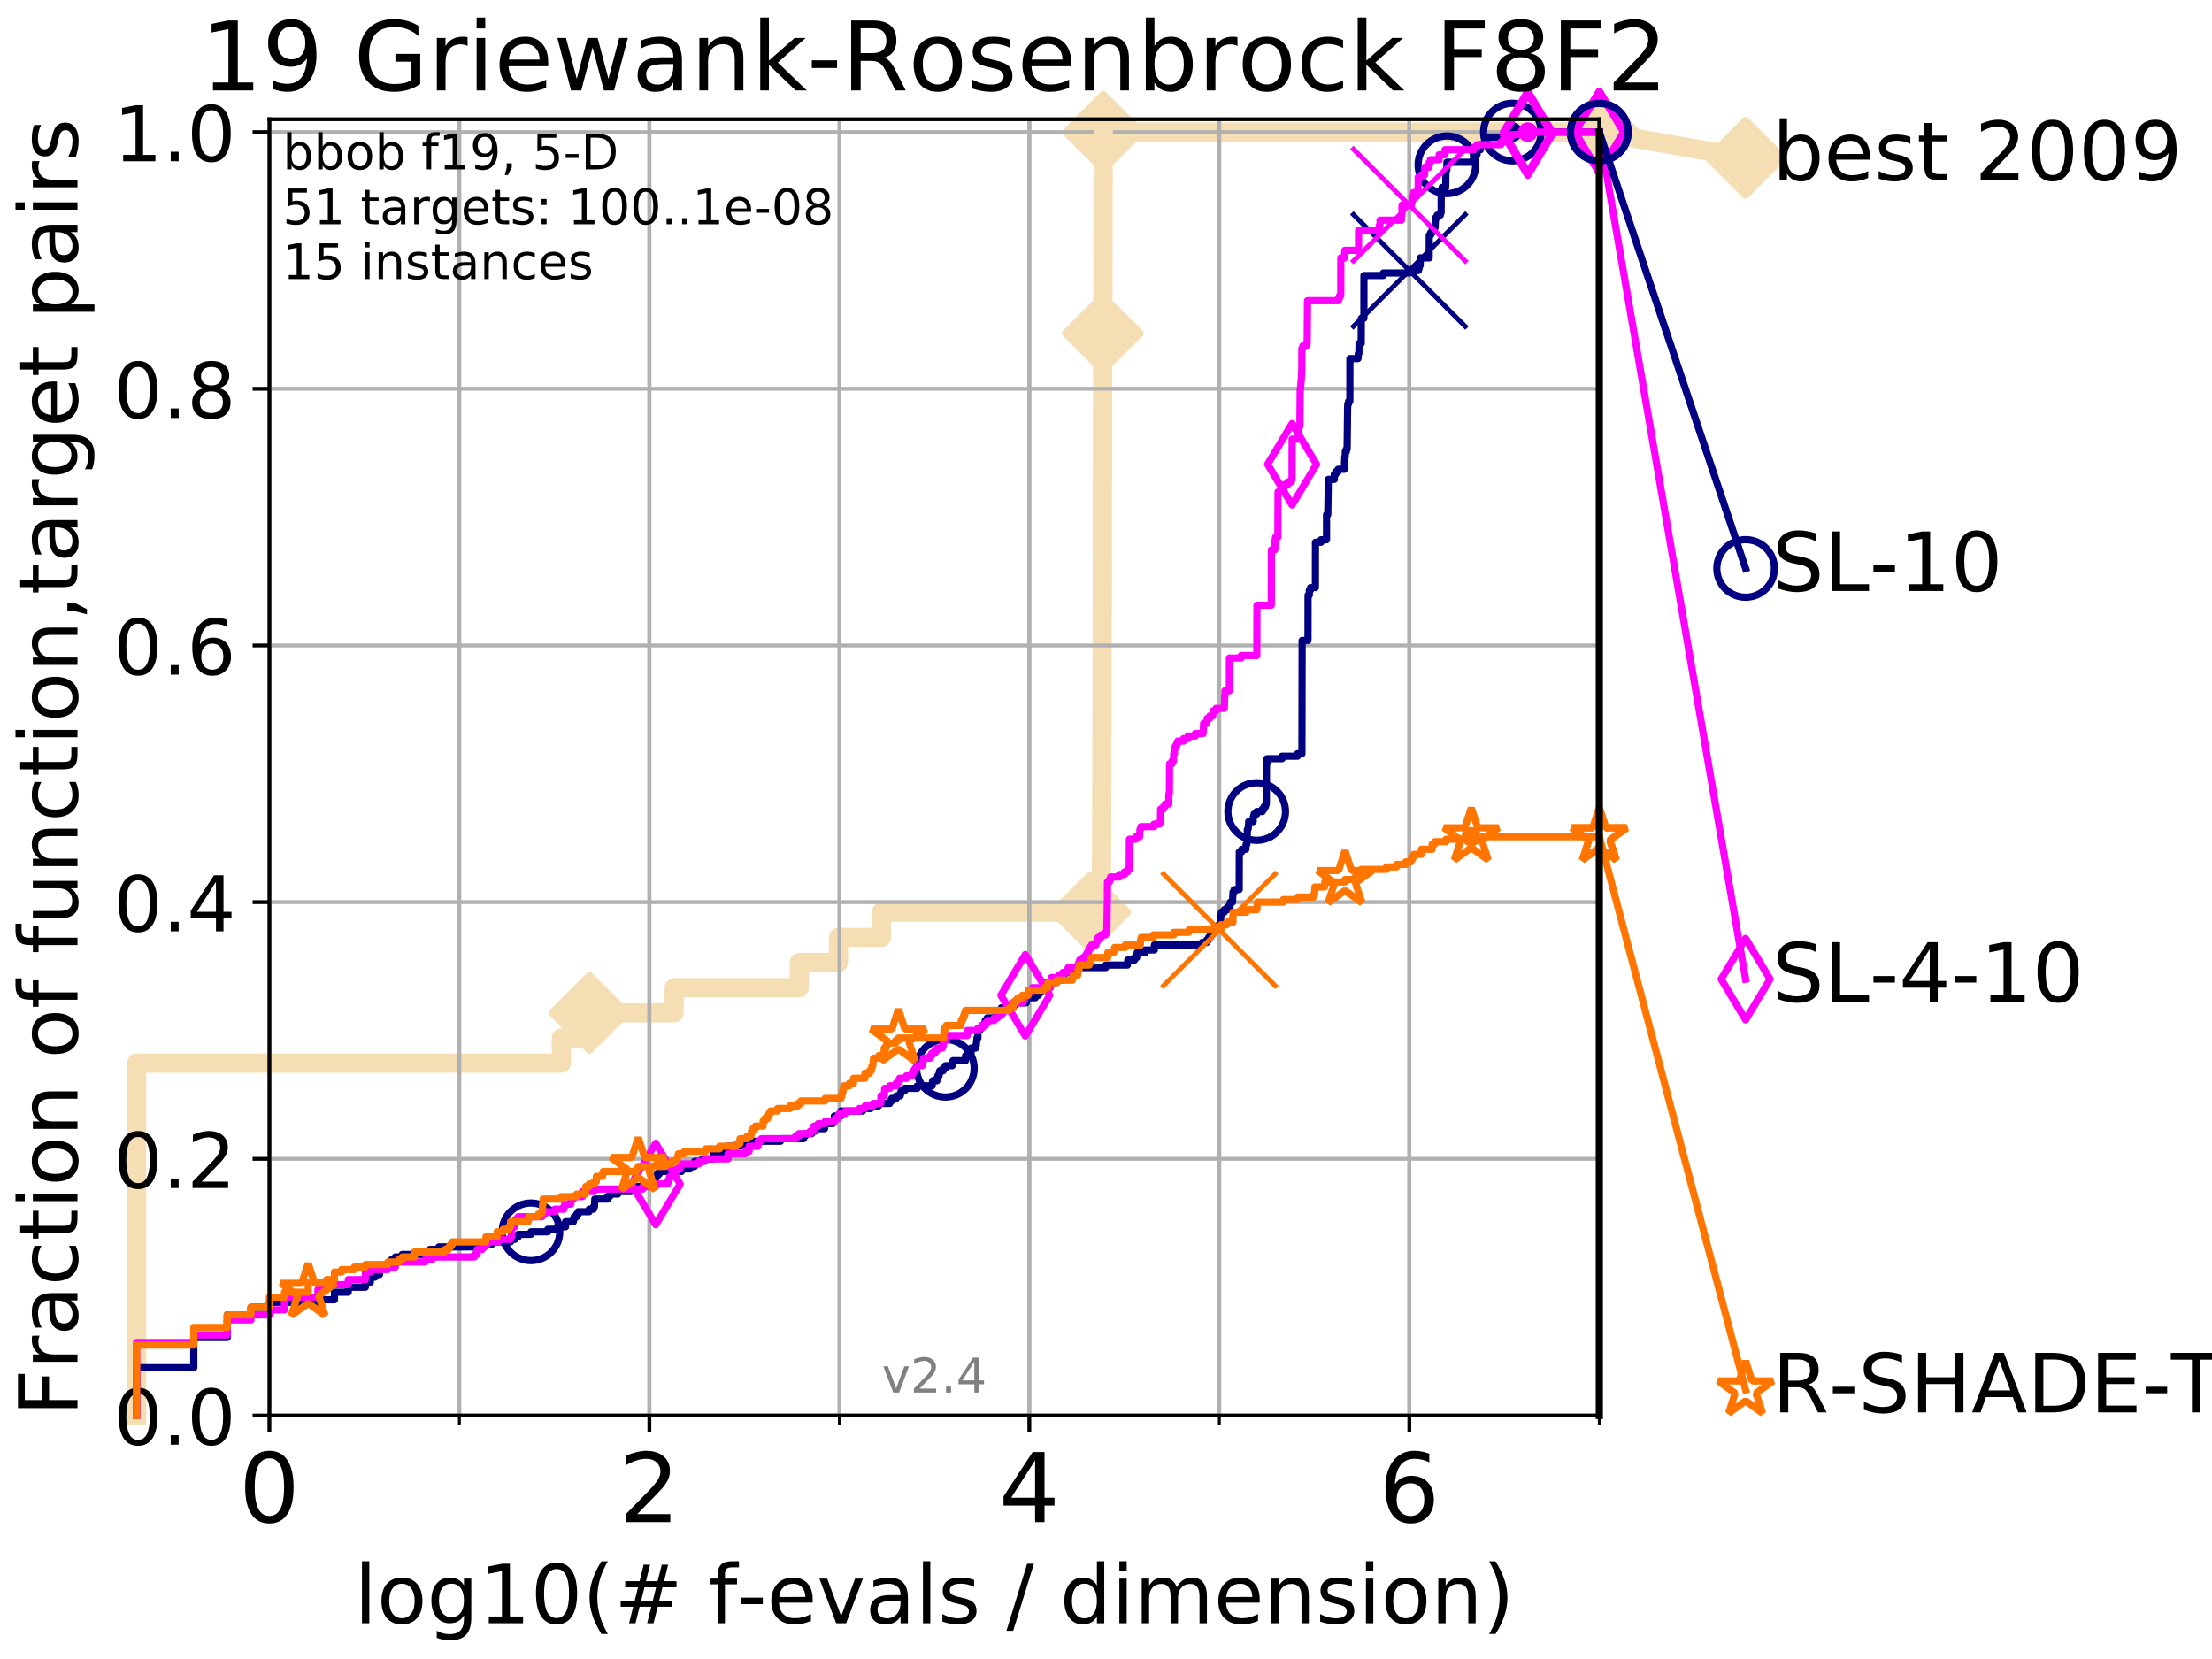 <?xml version="1.0" encoding="utf-8" standalone="no"?>
<!DOCTYPE svg PUBLIC "-//W3C//DTD SVG 1.1//EN"
  "http://www.w3.org/Graphics/SVG/1.1/DTD/svg11.dtd">
<!-- Created with matplotlib (http://matplotlib.org/) -->
<svg height="345.6pt" version="1.1" viewBox="0 0 460.8 345.6" width="460.8pt" xmlns="http://www.w3.org/2000/svg" xmlns:xlink="http://www.w3.org/1999/xlink">
 <defs>
  <style type="text/css">
*{stroke-linecap:butt;stroke-linejoin:round;}
  </style>
 </defs>
 <g id="figure_1">
  <g id="patch_1">
   <path d="M 0 345.6 
L 460.8 345.6 
L 460.8 0 
L 0 0 
z
" style="fill:#ffffff;"/>
  </g>
  <g id="axes_1">
   <g id="patch_2">
    <path d="M 56.12 294.88 
L 333.168 294.88 
L 333.168 24.84 
L 56.12 24.84 
z
" style="fill:#ffffff;"/>
   </g>
   <g id="line2d_1">
    <path d="M 28.456 294.88 
L 28.456 221.485 
L 116.934 221.485 
L 116.934 216.243 
L 122.803 216.243 
L 122.803 211 
L 140.435 211 
L 140.435 205.758 
L 166.516 205.758 
L 166.516 200.515 
L 174.668 200.515 
L 174.668 195.273 
L 183.632 195.273 
L 183.632 190.03 
L 227.163 190.03 
L 227.163 184.788 
L 229.464 184.788 
L 229.464 179.546 
L 229.483 179.546 
L 229.483 174.303 
L 229.501 174.303 
L 229.501 169.061 
L 229.527 169.061 
L 229.527 163.818 
L 229.544 163.818 
L 229.544 158.576 
L 229.554 158.576 
L 229.554 153.333 
L 229.569 153.333 
L 229.569 148.091 
L 229.575 148.091 
L 229.575 142.848 
L 229.584 142.848 
L 229.584 137.606 
L 229.602 137.606 
L 229.602 132.363 
L 229.613 132.363 
L 229.613 127.121 
L 229.624 127.121 
L 229.624 121.878 
L 229.628 121.878 
L 229.628 116.636 
L 229.637 116.636 
L 229.637 111.393 
L 229.645 111.393 
L 229.645 106.151 
L 229.652 106.151 
L 229.652 100.908 
L 229.673 100.908 
L 229.673 95.666 
L 229.685 95.666 
L 229.685 90.423 
L 229.69 90.423 
L 229.69 85.181 
L 229.697 85.181 
L 229.697 79.938 
L 229.708 79.938 
L 229.708 74.696 
L 229.724 74.696 
L 229.724 69.453 
L 229.741 69.453 
L 229.741 64.211 
L 229.754 64.211 
L 229.754 58.969 
L 229.768 58.969 
L 229.768 53.726 
L 229.779 53.726 
L 229.779 48.484 
L 229.788 48.484 
L 229.788 43.241 
L 229.799 43.241 
L 229.799 37.999 
L 229.812 37.999 
L 229.812 32.756 
L 229.822 32.756 
L 229.822 27.514 
L 333.168 27.514 
" style="fill:none;stroke:#f5deb3;stroke-linecap:square;stroke-width:4;"/>
   </g>
   <g id="line2d_2">
    <defs>
     <path d="M -0 7.778 
L 7.778 0 
L 0 -7.778 
L -7.778 -0 
z
" id="md724ca12f9" style="stroke:#f5deb3;stroke-linejoin:miter;stroke-width:1.5;"/>
    </defs>
    <g>
     <use style="fill:#f5deb3;stroke:#f5deb3;stroke-linejoin:miter;stroke-width:1.5;" x="122.803" xlink:href="#md724ca12f9" y="211"/>
     <use style="fill:#f5deb3;stroke:#f5deb3;stroke-linejoin:miter;stroke-width:1.5;" x="227.163" xlink:href="#md724ca12f9" y="190.03"/>
     <use style="fill:#f5deb3;stroke:#f5deb3;stroke-linejoin:miter;stroke-width:1.5;" x="229.741" xlink:href="#md724ca12f9" y="69.453"/>
     <use style="fill:#f5deb3;stroke:#f5deb3;stroke-linejoin:miter;stroke-width:1.5;" x="229.822" xlink:href="#md724ca12f9" y="27.514"/>
     <use style="fill:#f5deb3;stroke:#f5deb3;stroke-linejoin:miter;stroke-width:1.5;" x="229.822" xlink:href="#md724ca12f9" y="27.514"/>
     <use style="fill:#f5deb3;stroke:#f5deb3;stroke-linejoin:miter;stroke-width:1.5;" x="333.168" xlink:href="#md724ca12f9" y="27.514"/>
    </g>
   </g>
   <g id="line2d_3">
    <path style="fill:none;stroke:#f5deb3;stroke-linecap:square;stroke-width:4;"/>
    <g/>
   </g>
   <g id="line2d_4">
    <path d="M 333.168 27.514 
L 363.643 32.861 
" style="fill:none;stroke:#f5deb3;stroke-linecap:square;stroke-width:4;"/>
    <g>
     <use style="fill:#f5deb3;stroke:#f5deb3;stroke-linejoin:miter;stroke-width:1.5;" x="333.168" xlink:href="#md724ca12f9" y="27.514"/>
     <use style="fill:#f5deb3;stroke:#f5deb3;stroke-linejoin:miter;stroke-width:1.5;" x="363.643" xlink:href="#md724ca12f9" y="32.861"/>
    </g>
   </g>
   <g id="matplotlib.axis_1">
    <g id="xtick_1">
     <g id="line2d_5">
      <path clip-path="url(#p16180836cf)" d="M 56.12 294.88 
L 56.12 24.84 
" style="fill:none;stroke:#b0b0b0;stroke-linecap:square;stroke-width:0.8;"/>
     </g>
     <g id="line2d_6">
      <defs>
       <path d="M 0 0 
L 0 3.5 
" id="md387f21d24" style="stroke:#000000;stroke-width:0.8;"/>
      </defs>
      <g>
       <use style="stroke:#000000;stroke-width:0.8;" x="56.12" xlink:href="#md387f21d24" y="294.88"/>
      </g>
     </g>
     <g id="text_1">
      <!-- 0 -->
      <defs>
       <path d="M 31.781 66.406 
Q 24.172 66.406 20.328 58.906 
Q 16.5 51.422 16.5 36.375 
Q 16.5 21.391 20.328 13.891 
Q 24.172 6.391 31.781 6.391 
Q 39.453 6.391 43.281 13.891 
Q 47.125 21.391 47.125 36.375 
Q 47.125 51.422 43.281 58.906 
Q 39.453 66.406 31.781 66.406 
z
M 31.781 74.219 
Q 44.047 74.219 50.516 64.516 
Q 56.984 54.828 56.984 36.375 
Q 56.984 17.969 50.516 8.266 
Q 44.047 -1.422 31.781 -1.422 
Q 19.531 -1.422 13.062 8.266 
Q 6.594 17.969 6.594 36.375 
Q 6.594 54.828 13.062 64.516 
Q 19.531 74.219 31.781 74.219 
z
" id="DejaVuSans-30"/>
      </defs>
      <g transform="translate(49.758 317.077)scale(0.2 -0.2)">
       <use xlink:href="#DejaVuSans-30"/>
      </g>
     </g>
    </g>
    <g id="xtick_2">
     <g id="line2d_7">
      <path clip-path="url(#p16180836cf)" d="M 135.277 294.88 
L 135.277 24.84 
" style="fill:none;stroke:#b0b0b0;stroke-linecap:square;stroke-width:0.8;"/>
     </g>
     <g id="line2d_8">
      <g>
       <use style="stroke:#000000;stroke-width:0.8;" x="135.277" xlink:href="#md387f21d24" y="294.88"/>
      </g>
     </g>
     <g id="text_2">
      <!-- 2 -->
      <defs>
       <path d="M 19.188 8.297 
L 53.609 8.297 
L 53.609 0 
L 7.328 0 
L 7.328 8.297 
Q 12.938 14.109 22.625 23.891 
Q 32.328 33.688 34.812 36.531 
Q 39.547 41.844 41.422 45.531 
Q 43.312 49.219 43.312 52.781 
Q 43.312 58.594 39.234 62.25 
Q 35.156 65.922 28.609 65.922 
Q 23.969 65.922 18.812 64.312 
Q 13.672 62.703 7.812 59.422 
L 7.812 69.391 
Q 13.766 71.781 18.938 73 
Q 24.125 74.219 28.422 74.219 
Q 39.75 74.219 46.484 68.547 
Q 53.219 62.891 53.219 53.422 
Q 53.219 48.922 51.531 44.891 
Q 49.859 40.875 45.406 35.406 
Q 44.188 33.984 37.641 27.219 
Q 31.109 20.453 19.188 8.297 
z
" id="DejaVuSans-32"/>
      </defs>
      <g transform="translate(128.914 317.077)scale(0.2 -0.2)">
       <use xlink:href="#DejaVuSans-32"/>
      </g>
     </g>
    </g>
    <g id="xtick_3">
     <g id="line2d_9">
      <path clip-path="url(#p16180836cf)" d="M 214.433 294.88 
L 214.433 24.84 
" style="fill:none;stroke:#b0b0b0;stroke-linecap:square;stroke-width:0.8;"/>
     </g>
     <g id="line2d_10">
      <g>
       <use style="stroke:#000000;stroke-width:0.8;" x="214.433" xlink:href="#md387f21d24" y="294.88"/>
      </g>
     </g>
     <g id="text_3">
      <!-- 4 -->
      <defs>
       <path d="M 37.797 64.312 
L 12.891 25.391 
L 37.797 25.391 
z
M 35.203 72.906 
L 47.609 72.906 
L 47.609 25.391 
L 58.016 25.391 
L 58.016 17.188 
L 47.609 17.188 
L 47.609 0 
L 37.797 0 
L 37.797 17.188 
L 4.891 17.188 
L 4.891 26.703 
z
" id="DejaVuSans-34"/>
      </defs>
      <g transform="translate(208.071 317.077)scale(0.2 -0.2)">
       <use xlink:href="#DejaVuSans-34"/>
      </g>
     </g>
    </g>
    <g id="xtick_4">
     <g id="line2d_11">
      <path clip-path="url(#p16180836cf)" d="M 293.59 294.88 
L 293.59 24.84 
" style="fill:none;stroke:#b0b0b0;stroke-linecap:square;stroke-width:0.8;"/>
     </g>
     <g id="line2d_12">
      <g>
       <use style="stroke:#000000;stroke-width:0.8;" x="293.59" xlink:href="#md387f21d24" y="294.88"/>
      </g>
     </g>
     <g id="text_4">
      <!-- 6 -->
      <defs>
       <path d="M 33.016 40.375 
Q 26.375 40.375 22.484 35.828 
Q 18.609 31.297 18.609 23.391 
Q 18.609 15.531 22.484 10.953 
Q 26.375 6.391 33.016 6.391 
Q 39.656 6.391 43.531 10.953 
Q 47.406 15.531 47.406 23.391 
Q 47.406 31.297 43.531 35.828 
Q 39.656 40.375 33.016 40.375 
z
M 52.594 71.297 
L 52.594 62.312 
Q 48.875 64.062 45.094 64.984 
Q 41.312 65.922 37.594 65.922 
Q 27.828 65.922 22.672 59.328 
Q 17.531 52.734 16.797 39.406 
Q 19.672 43.656 24.016 45.922 
Q 28.375 48.188 33.594 48.188 
Q 44.578 48.188 50.953 41.516 
Q 57.328 34.859 57.328 23.391 
Q 57.328 12.156 50.688 5.359 
Q 44.047 -1.422 33.016 -1.422 
Q 20.359 -1.422 13.672 8.266 
Q 6.984 17.969 6.984 36.375 
Q 6.984 53.656 15.188 63.938 
Q 23.391 74.219 37.203 74.219 
Q 40.922 74.219 44.703 73.484 
Q 48.484 72.75 52.594 71.297 
z
" id="DejaVuSans-36"/>
      </defs>
      <g transform="translate(287.227 317.077)scale(0.2 -0.2)">
       <use xlink:href="#DejaVuSans-36"/>
      </g>
     </g>
    </g>
    <g id="xtick_5">
     <g id="line2d_13">
      <path clip-path="url(#p16180836cf)" d="M 56.12 294.88 
L 56.12 24.84 
" style="fill:none;stroke:#b0b0b0;stroke-linecap:square;stroke-width:0.8;"/>
     </g>
     <g id="line2d_14">
      <defs>
       <path d="M 0 0 
L 0 2 
" id="mc92e819001" style="stroke:#000000;stroke-width:0.6;"/>
      </defs>
      <g>
       <use style="stroke:#000000;stroke-width:0.6;" x="56.12" xlink:href="#mc92e819001" y="294.88"/>
      </g>
     </g>
    </g>
    <g id="xtick_6">
     <g id="line2d_15">
      <path clip-path="url(#p16180836cf)" d="M 95.698 294.88 
L 95.698 24.84 
" style="fill:none;stroke:#b0b0b0;stroke-linecap:square;stroke-width:0.8;"/>
     </g>
     <g id="line2d_16">
      <g>
       <use style="stroke:#000000;stroke-width:0.6;" x="95.698" xlink:href="#mc92e819001" y="294.88"/>
      </g>
     </g>
    </g>
    <g id="xtick_7">
     <g id="line2d_17">
      <path clip-path="url(#p16180836cf)" d="M 135.277 294.88 
L 135.277 24.84 
" style="fill:none;stroke:#b0b0b0;stroke-linecap:square;stroke-width:0.8;"/>
     </g>
     <g id="line2d_18">
      <g>
       <use style="stroke:#000000;stroke-width:0.6;" x="135.277" xlink:href="#mc92e819001" y="294.88"/>
      </g>
     </g>
    </g>
    <g id="xtick_8">
     <g id="line2d_19">
      <path clip-path="url(#p16180836cf)" d="M 174.855 294.88 
L 174.855 24.84 
" style="fill:none;stroke:#b0b0b0;stroke-linecap:square;stroke-width:0.8;"/>
     </g>
     <g id="line2d_20">
      <g>
       <use style="stroke:#000000;stroke-width:0.6;" x="174.855" xlink:href="#mc92e819001" y="294.88"/>
      </g>
     </g>
    </g>
    <g id="xtick_9">
     <g id="line2d_21">
      <path clip-path="url(#p16180836cf)" d="M 214.433 294.88 
L 214.433 24.84 
" style="fill:none;stroke:#b0b0b0;stroke-linecap:square;stroke-width:0.8;"/>
     </g>
     <g id="line2d_22">
      <g>
       <use style="stroke:#000000;stroke-width:0.6;" x="214.433" xlink:href="#mc92e819001" y="294.88"/>
      </g>
     </g>
    </g>
    <g id="xtick_10">
     <g id="line2d_23">
      <path clip-path="url(#p16180836cf)" d="M 254.011 294.88 
L 254.011 24.84 
" style="fill:none;stroke:#b0b0b0;stroke-linecap:square;stroke-width:0.8;"/>
     </g>
     <g id="line2d_24">
      <g>
       <use style="stroke:#000000;stroke-width:0.6;" x="254.011" xlink:href="#mc92e819001" y="294.88"/>
      </g>
     </g>
    </g>
    <g id="xtick_11">
     <g id="line2d_25">
      <path clip-path="url(#p16180836cf)" d="M 293.59 294.88 
L 293.59 24.84 
" style="fill:none;stroke:#b0b0b0;stroke-linecap:square;stroke-width:0.8;"/>
     </g>
     <g id="line2d_26">
      <g>
       <use style="stroke:#000000;stroke-width:0.6;" x="293.59" xlink:href="#mc92e819001" y="294.88"/>
      </g>
     </g>
    </g>
    <g id="xtick_12">
     <g id="line2d_27">
      <path clip-path="url(#p16180836cf)" d="M 333.168 294.88 
L 333.168 24.84 
" style="fill:none;stroke:#b0b0b0;stroke-linecap:square;stroke-width:0.8;"/>
     </g>
     <g id="line2d_28">
      <g>
       <use style="stroke:#000000;stroke-width:0.6;" x="333.168" xlink:href="#mc92e819001" y="294.88"/>
      </g>
     </g>
    </g>
    <g id="text_5">
     <!-- log10(# f-evals / dimension) -->
     <defs>
      <path d="M 9.422 75.984 
L 18.406 75.984 
L 18.406 0 
L 9.422 0 
z
" id="DejaVuSans-6c"/>
      <path d="M 30.609 48.391 
Q 23.391 48.391 19.188 42.75 
Q 14.984 37.109 14.984 27.297 
Q 14.984 17.484 19.156 11.844 
Q 23.344 6.203 30.609 6.203 
Q 37.797 6.203 41.984 11.859 
Q 46.188 17.531 46.188 27.297 
Q 46.188 37.016 41.984 42.703 
Q 37.797 48.391 30.609 48.391 
z
M 30.609 56 
Q 42.328 56 49.016 48.375 
Q 55.719 40.766 55.719 27.297 
Q 55.719 13.875 49.016 6.219 
Q 42.328 -1.422 30.609 -1.422 
Q 18.844 -1.422 12.172 6.219 
Q 5.516 13.875 5.516 27.297 
Q 5.516 40.766 12.172 48.375 
Q 18.844 56 30.609 56 
z
" id="DejaVuSans-6f"/>
      <path d="M 45.406 27.984 
Q 45.406 37.75 41.375 43.109 
Q 37.359 48.484 30.078 48.484 
Q 22.859 48.484 18.828 43.109 
Q 14.797 37.75 14.797 27.984 
Q 14.797 18.266 18.828 12.891 
Q 22.859 7.516 30.078 7.516 
Q 37.359 7.516 41.375 12.891 
Q 45.406 18.266 45.406 27.984 
z
M 54.391 6.781 
Q 54.391 -7.172 48.188 -13.984 
Q 42 -20.797 29.203 -20.797 
Q 24.469 -20.797 20.266 -20.094 
Q 16.062 -19.391 12.109 -17.922 
L 12.109 -9.188 
Q 16.062 -11.328 19.922 -12.344 
Q 23.781 -13.375 27.781 -13.375 
Q 36.625 -13.375 41.016 -8.766 
Q 45.406 -4.156 45.406 5.172 
L 45.406 9.625 
Q 42.625 4.781 38.281 2.391 
Q 33.938 0 27.875 0 
Q 17.828 0 11.672 7.656 
Q 5.516 15.328 5.516 27.984 
Q 5.516 40.672 11.672 48.328 
Q 17.828 56 27.875 56 
Q 33.938 56 38.281 53.609 
Q 42.625 51.219 45.406 46.391 
L 45.406 54.688 
L 54.391 54.688 
z
" id="DejaVuSans-67"/>
      <path d="M 12.406 8.297 
L 28.516 8.297 
L 28.516 63.922 
L 10.984 60.406 
L 10.984 69.391 
L 28.422 72.906 
L 38.281 72.906 
L 38.281 8.297 
L 54.391 8.297 
L 54.391 0 
L 12.406 0 
z
" id="DejaVuSans-31"/>
      <path d="M 31 75.875 
Q 24.469 64.656 21.281 53.656 
Q 18.109 42.672 18.109 31.391 
Q 18.109 20.125 21.312 9.062 
Q 24.516 -2 31 -13.188 
L 23.188 -13.188 
Q 15.875 -1.703 12.234 9.375 
Q 8.594 20.453 8.594 31.391 
Q 8.594 42.281 12.203 53.312 
Q 15.828 64.359 23.188 75.875 
z
" id="DejaVuSans-28"/>
      <path d="M 51.125 44 
L 36.922 44 
L 32.812 27.688 
L 47.125 27.688 
z
M 43.797 71.781 
L 38.719 51.516 
L 52.984 51.516 
L 58.109 71.781 
L 65.922 71.781 
L 60.891 51.516 
L 76.125 51.516 
L 76.125 44 
L 58.984 44 
L 54.984 27.688 
L 70.516 27.688 
L 70.516 20.219 
L 53.078 20.219 
L 48 0 
L 40.188 0 
L 45.219 20.219 
L 30.906 20.219 
L 25.875 0 
L 18.016 0 
L 23.094 20.219 
L 7.719 20.219 
L 7.719 27.688 
L 24.906 27.688 
L 29 44 
L 13.281 44 
L 13.281 51.516 
L 30.906 51.516 
L 35.891 71.781 
z
" id="DejaVuSans-23"/>
      <path id="DejaVuSans-20"/>
      <path d="M 37.109 75.984 
L 37.109 68.5 
L 28.516 68.5 
Q 23.688 68.5 21.797 66.547 
Q 19.922 64.594 19.922 59.516 
L 19.922 54.688 
L 34.719 54.688 
L 34.719 47.703 
L 19.922 47.703 
L 19.922 0 
L 10.891 0 
L 10.891 47.703 
L 2.297 47.703 
L 2.297 54.688 
L 10.891 54.688 
L 10.891 58.5 
Q 10.891 67.625 15.141 71.797 
Q 19.391 75.984 28.609 75.984 
z
" id="DejaVuSans-66"/>
      <path d="M 4.891 31.391 
L 31.203 31.391 
L 31.203 23.391 
L 4.891 23.391 
z
" id="DejaVuSans-2d"/>
      <path d="M 56.203 29.594 
L 56.203 25.203 
L 14.891 25.203 
Q 15.484 15.922 20.484 11.062 
Q 25.484 6.203 34.422 6.203 
Q 39.594 6.203 44.453 7.469 
Q 49.312 8.734 54.109 11.281 
L 54.109 2.781 
Q 49.266 0.734 44.188 -0.344 
Q 39.109 -1.422 33.891 -1.422 
Q 20.797 -1.422 13.156 6.188 
Q 5.516 13.812 5.516 26.812 
Q 5.516 40.234 12.766 48.109 
Q 20.016 56 32.328 56 
Q 43.359 56 49.781 48.891 
Q 56.203 41.797 56.203 29.594 
z
M 47.219 32.234 
Q 47.125 39.594 43.094 43.984 
Q 39.062 48.391 32.422 48.391 
Q 24.906 48.391 20.391 44.141 
Q 15.875 39.891 15.188 32.172 
z
" id="DejaVuSans-65"/>
      <path d="M 2.984 54.688 
L 12.5 54.688 
L 29.594 8.797 
L 46.688 54.688 
L 56.203 54.688 
L 35.688 0 
L 23.484 0 
z
" id="DejaVuSans-76"/>
      <path d="M 34.281 27.484 
Q 23.391 27.484 19.188 25 
Q 14.984 22.516 14.984 16.5 
Q 14.984 11.719 18.141 8.906 
Q 21.297 6.109 26.703 6.109 
Q 34.188 6.109 38.703 11.406 
Q 43.219 16.703 43.219 25.484 
L 43.219 27.484 
z
M 52.203 31.203 
L 52.203 0 
L 43.219 0 
L 43.219 8.297 
Q 40.141 3.328 35.547 0.953 
Q 30.953 -1.422 24.312 -1.422 
Q 15.922 -1.422 10.953 3.297 
Q 6 8.016 6 15.922 
Q 6 25.141 12.172 29.828 
Q 18.359 34.516 30.609 34.516 
L 43.219 34.516 
L 43.219 35.406 
Q 43.219 41.609 39.141 45 
Q 35.062 48.391 27.688 48.391 
Q 23 48.391 18.547 47.266 
Q 14.109 46.141 10.016 43.891 
L 10.016 52.203 
Q 14.938 54.109 19.578 55.047 
Q 24.219 56 28.609 56 
Q 40.484 56 46.344 49.844 
Q 52.203 43.703 52.203 31.203 
z
" id="DejaVuSans-61"/>
      <path d="M 44.281 53.078 
L 44.281 44.578 
Q 40.484 46.531 36.375 47.5 
Q 32.281 48.484 27.875 48.484 
Q 21.188 48.484 17.844 46.438 
Q 14.5 44.391 14.5 40.281 
Q 14.5 37.156 16.891 35.375 
Q 19.281 33.594 26.516 31.984 
L 29.594 31.297 
Q 39.156 29.25 43.188 25.516 
Q 47.219 21.781 47.219 15.094 
Q 47.219 7.469 41.188 3.016 
Q 35.156 -1.422 24.609 -1.422 
Q 20.219 -1.422 15.453 -0.562 
Q 10.688 0.297 5.422 2 
L 5.422 11.281 
Q 10.406 8.688 15.234 7.391 
Q 20.062 6.109 24.812 6.109 
Q 31.156 6.109 34.562 8.281 
Q 37.984 10.453 37.984 14.406 
Q 37.984 18.062 35.516 20.016 
Q 33.062 21.969 24.703 23.781 
L 21.578 24.516 
Q 13.234 26.266 9.516 29.906 
Q 5.812 33.547 5.812 39.891 
Q 5.812 47.609 11.281 51.797 
Q 16.75 56 26.812 56 
Q 31.781 56 36.172 55.266 
Q 40.578 54.547 44.281 53.078 
z
" id="DejaVuSans-73"/>
      <path d="M 25.391 72.906 
L 33.688 72.906 
L 8.297 -9.281 
L 0 -9.281 
z
" id="DejaVuSans-2f"/>
      <path d="M 45.406 46.391 
L 45.406 75.984 
L 54.391 75.984 
L 54.391 0 
L 45.406 0 
L 45.406 8.203 
Q 42.578 3.328 38.25 0.953 
Q 33.938 -1.422 27.875 -1.422 
Q 17.969 -1.422 11.734 6.484 
Q 5.516 14.406 5.516 27.297 
Q 5.516 40.188 11.734 48.094 
Q 17.969 56 27.875 56 
Q 33.938 56 38.25 53.625 
Q 42.578 51.266 45.406 46.391 
z
M 14.797 27.297 
Q 14.797 17.391 18.875 11.75 
Q 22.953 6.109 30.078 6.109 
Q 37.203 6.109 41.297 11.75 
Q 45.406 17.391 45.406 27.297 
Q 45.406 37.203 41.297 42.844 
Q 37.203 48.484 30.078 48.484 
Q 22.953 48.484 18.875 42.844 
Q 14.797 37.203 14.797 27.297 
z
" id="DejaVuSans-64"/>
      <path d="M 9.422 54.688 
L 18.406 54.688 
L 18.406 0 
L 9.422 0 
z
M 9.422 75.984 
L 18.406 75.984 
L 18.406 64.594 
L 9.422 64.594 
z
" id="DejaVuSans-69"/>
      <path d="M 52 44.188 
Q 55.375 50.25 60.062 53.125 
Q 64.75 56 71.094 56 
Q 79.641 56 84.281 50.016 
Q 88.922 44.047 88.922 33.016 
L 88.922 0 
L 79.891 0 
L 79.891 32.719 
Q 79.891 40.578 77.094 44.375 
Q 74.312 48.188 68.609 48.188 
Q 61.625 48.188 57.562 43.547 
Q 53.516 38.922 53.516 30.906 
L 53.516 0 
L 44.484 0 
L 44.484 32.719 
Q 44.484 40.625 41.703 44.406 
Q 38.922 48.188 33.109 48.188 
Q 26.219 48.188 22.156 43.531 
Q 18.109 38.875 18.109 30.906 
L 18.109 0 
L 9.078 0 
L 9.078 54.688 
L 18.109 54.688 
L 18.109 46.188 
Q 21.188 51.219 25.484 53.609 
Q 29.781 56 35.688 56 
Q 41.656 56 45.828 52.969 
Q 50 49.953 52 44.188 
z
" id="DejaVuSans-6d"/>
      <path d="M 54.891 33.016 
L 54.891 0 
L 45.906 0 
L 45.906 32.719 
Q 45.906 40.484 42.875 44.328 
Q 39.844 48.188 33.797 48.188 
Q 26.516 48.188 22.312 43.547 
Q 18.109 38.922 18.109 30.906 
L 18.109 0 
L 9.078 0 
L 9.078 54.688 
L 18.109 54.688 
L 18.109 46.188 
Q 21.344 51.125 25.703 53.562 
Q 30.078 56 35.797 56 
Q 45.219 56 50.047 50.172 
Q 54.891 44.344 54.891 33.016 
z
" id="DejaVuSans-6e"/>
      <path d="M 8.016 75.875 
L 15.828 75.875 
Q 23.141 64.359 26.781 53.312 
Q 30.422 42.281 30.422 31.391 
Q 30.422 20.453 26.781 9.375 
Q 23.141 -1.703 15.828 -13.188 
L 8.016 -13.188 
Q 14.5 -2 17.703 9.062 
Q 20.906 20.125 20.906 31.391 
Q 20.906 42.672 17.703 53.656 
Q 14.5 64.656 8.016 75.875 
z
" id="DejaVuSans-29"/>
     </defs>
     <g transform="translate(73.803 338.154)scale(0.17 -0.17)">
      <use xlink:href="#DejaVuSans-6c"/>
      <use x="27.783" xlink:href="#DejaVuSans-6f"/>
      <use x="88.965" xlink:href="#DejaVuSans-67"/>
      <use x="152.441" xlink:href="#DejaVuSans-31"/>
      <use x="216.064" xlink:href="#DejaVuSans-30"/>
      <use x="279.688" xlink:href="#DejaVuSans-28"/>
      <use x="318.701" xlink:href="#DejaVuSans-23"/>
      <use x="402.49" xlink:href="#DejaVuSans-20"/>
      <use x="434.277" xlink:href="#DejaVuSans-66"/>
      <use x="469.404" xlink:href="#DejaVuSans-2d"/>
      <use x="505.488" xlink:href="#DejaVuSans-65"/>
      <use x="567.012" xlink:href="#DejaVuSans-76"/>
      <use x="626.191" xlink:href="#DejaVuSans-61"/>
      <use x="687.471" xlink:href="#DejaVuSans-6c"/>
      <use x="715.254" xlink:href="#DejaVuSans-73"/>
      <use x="767.354" xlink:href="#DejaVuSans-20"/>
      <use x="799.141" xlink:href="#DejaVuSans-2f"/>
      <use x="832.832" xlink:href="#DejaVuSans-20"/>
      <use x="864.619" xlink:href="#DejaVuSans-64"/>
      <use x="928.096" xlink:href="#DejaVuSans-69"/>
      <use x="955.879" xlink:href="#DejaVuSans-6d"/>
      <use x="1053.291" xlink:href="#DejaVuSans-65"/>
      <use x="1114.814" xlink:href="#DejaVuSans-6e"/>
      <use x="1178.193" xlink:href="#DejaVuSans-73"/>
      <use x="1230.293" xlink:href="#DejaVuSans-69"/>
      <use x="1258.076" xlink:href="#DejaVuSans-6f"/>
      <use x="1319.258" xlink:href="#DejaVuSans-6e"/>
      <use x="1382.637" xlink:href="#DejaVuSans-29"/>
     </g>
    </g>
   </g>
   <g id="matplotlib.axis_2">
    <g id="ytick_1">
     <g id="line2d_29">
      <path clip-path="url(#p16180836cf)" d="M 56.12 294.88 
L 333.168 294.88 
" style="fill:none;stroke:#b0b0b0;stroke-linecap:square;stroke-width:0.8;"/>
     </g>
     <g id="line2d_30">
      <defs>
       <path d="M 0 0 
L -3.5 0 
" id="m7d13897dab" style="stroke:#000000;stroke-width:0.8;"/>
      </defs>
      <g>
       <use style="stroke:#000000;stroke-width:0.8;" x="56.12" xlink:href="#m7d13897dab" y="294.88"/>
      </g>
     </g>
     <g id="text_6">
      <!-- 0.0 -->
      <defs>
       <path d="M 10.688 12.406 
L 21 12.406 
L 21 0 
L 10.688 0 
z
" id="DejaVuSans-2e"/>
      </defs>
      <g transform="translate(23.675 300.959)scale(0.16 -0.16)">
       <use xlink:href="#DejaVuSans-30"/>
       <use x="63.623" xlink:href="#DejaVuSans-2e"/>
       <use x="95.41" xlink:href="#DejaVuSans-30"/>
      </g>
     </g>
    </g>
    <g id="ytick_2">
     <g id="line2d_31">
      <path clip-path="url(#p16180836cf)" d="M 56.12 241.407 
L 333.168 241.407 
" style="fill:none;stroke:#b0b0b0;stroke-linecap:square;stroke-width:0.8;"/>
     </g>
     <g id="line2d_32">
      <g>
       <use style="stroke:#000000;stroke-width:0.8;" x="56.12" xlink:href="#m7d13897dab" y="241.407"/>
      </g>
     </g>
     <g id="text_7">
      <!-- 0.2 -->
      <g transform="translate(23.675 247.485)scale(0.16 -0.16)">
       <use xlink:href="#DejaVuSans-30"/>
       <use x="63.623" xlink:href="#DejaVuSans-2e"/>
       <use x="95.41" xlink:href="#DejaVuSans-32"/>
      </g>
     </g>
    </g>
    <g id="ytick_3">
     <g id="line2d_33">
      <path clip-path="url(#p16180836cf)" d="M 56.12 187.933 
L 333.168 187.933 
" style="fill:none;stroke:#b0b0b0;stroke-linecap:square;stroke-width:0.8;"/>
     </g>
     <g id="line2d_34">
      <g>
       <use style="stroke:#000000;stroke-width:0.8;" x="56.12" xlink:href="#m7d13897dab" y="187.933"/>
      </g>
     </g>
     <g id="text_8">
      <!-- 0.4 -->
      <g transform="translate(23.675 194.012)scale(0.16 -0.16)">
       <use xlink:href="#DejaVuSans-30"/>
       <use x="63.623" xlink:href="#DejaVuSans-2e"/>
       <use x="95.41" xlink:href="#DejaVuSans-34"/>
      </g>
     </g>
    </g>
    <g id="ytick_4">
     <g id="line2d_35">
      <path clip-path="url(#p16180836cf)" d="M 56.12 134.46 
L 333.168 134.46 
" style="fill:none;stroke:#b0b0b0;stroke-linecap:square;stroke-width:0.8;"/>
     </g>
     <g id="line2d_36">
      <g>
       <use style="stroke:#000000;stroke-width:0.8;" x="56.12" xlink:href="#m7d13897dab" y="134.46"/>
      </g>
     </g>
     <g id="text_9">
      <!-- 0.6 -->
      <g transform="translate(23.675 140.539)scale(0.16 -0.16)">
       <use xlink:href="#DejaVuSans-30"/>
       <use x="63.623" xlink:href="#DejaVuSans-2e"/>
       <use x="95.41" xlink:href="#DejaVuSans-36"/>
      </g>
     </g>
    </g>
    <g id="ytick_5">
     <g id="line2d_37">
      <path clip-path="url(#p16180836cf)" d="M 56.12 80.987 
L 333.168 80.987 
" style="fill:none;stroke:#b0b0b0;stroke-linecap:square;stroke-width:0.8;"/>
     </g>
     <g id="line2d_38">
      <g>
       <use style="stroke:#000000;stroke-width:0.8;" x="56.12" xlink:href="#m7d13897dab" y="80.987"/>
      </g>
     </g>
     <g id="text_10">
      <!-- 0.8 -->
      <defs>
       <path d="M 31.781 34.625 
Q 24.75 34.625 20.719 30.859 
Q 16.703 27.094 16.703 20.516 
Q 16.703 13.922 20.719 10.156 
Q 24.75 6.391 31.781 6.391 
Q 38.812 6.391 42.859 10.172 
Q 46.922 13.969 46.922 20.516 
Q 46.922 27.094 42.891 30.859 
Q 38.875 34.625 31.781 34.625 
z
M 21.922 38.812 
Q 15.578 40.375 12.031 44.719 
Q 8.5 49.078 8.5 55.328 
Q 8.5 64.062 14.719 69.141 
Q 20.953 74.219 31.781 74.219 
Q 42.672 74.219 48.875 69.141 
Q 55.078 64.062 55.078 55.328 
Q 55.078 49.078 51.531 44.719 
Q 48 40.375 41.703 38.812 
Q 48.828 37.156 52.797 32.312 
Q 56.781 27.484 56.781 20.516 
Q 56.781 9.906 50.312 4.234 
Q 43.844 -1.422 31.781 -1.422 
Q 19.734 -1.422 13.25 4.234 
Q 6.781 9.906 6.781 20.516 
Q 6.781 27.484 10.781 32.312 
Q 14.797 37.156 21.922 38.812 
z
M 18.312 54.391 
Q 18.312 48.734 21.844 45.562 
Q 25.391 42.391 31.781 42.391 
Q 38.141 42.391 41.719 45.562 
Q 45.312 48.734 45.312 54.391 
Q 45.312 60.062 41.719 63.234 
Q 38.141 66.406 31.781 66.406 
Q 25.391 66.406 21.844 63.234 
Q 18.312 60.062 18.312 54.391 
z
" id="DejaVuSans-38"/>
      </defs>
      <g transform="translate(23.675 87.066)scale(0.16 -0.16)">
       <use xlink:href="#DejaVuSans-30"/>
       <use x="63.623" xlink:href="#DejaVuSans-2e"/>
       <use x="95.41" xlink:href="#DejaVuSans-38"/>
      </g>
     </g>
    </g>
    <g id="ytick_6">
     <g id="line2d_39">
      <path clip-path="url(#p16180836cf)" d="M 56.12 27.514 
L 333.168 27.514 
" style="fill:none;stroke:#b0b0b0;stroke-linecap:square;stroke-width:0.8;"/>
     </g>
     <g id="line2d_40">
      <g>
       <use style="stroke:#000000;stroke-width:0.8;" x="56.12" xlink:href="#m7d13897dab" y="27.514"/>
      </g>
     </g>
     <g id="text_11">
      <!-- 1.0 -->
      <g transform="translate(23.675 33.592)scale(0.16 -0.16)">
       <use xlink:href="#DejaVuSans-31"/>
       <use x="63.623" xlink:href="#DejaVuSans-2e"/>
       <use x="95.41" xlink:href="#DejaVuSans-30"/>
      </g>
     </g>
    </g>
    <g id="text_12">
     <!-- Fraction of function,target pairs -->
     <defs>
      <path d="M 9.812 72.906 
L 51.703 72.906 
L 51.703 64.594 
L 19.672 64.594 
L 19.672 43.109 
L 48.578 43.109 
L 48.578 34.812 
L 19.672 34.812 
L 19.672 0 
L 9.812 0 
z
" id="DejaVuSans-46"/>
      <path d="M 41.109 46.297 
Q 39.594 47.172 37.812 47.578 
Q 36.031 48 33.891 48 
Q 26.266 48 22.188 43.047 
Q 18.109 38.094 18.109 28.812 
L 18.109 0 
L 9.078 0 
L 9.078 54.688 
L 18.109 54.688 
L 18.109 46.188 
Q 20.953 51.172 25.484 53.578 
Q 30.031 56 36.531 56 
Q 37.453 56 38.578 55.875 
Q 39.703 55.766 41.062 55.516 
z
" id="DejaVuSans-72"/>
      <path d="M 48.781 52.594 
L 48.781 44.188 
Q 44.969 46.297 41.141 47.344 
Q 37.312 48.391 33.406 48.391 
Q 24.656 48.391 19.812 42.844 
Q 14.984 37.312 14.984 27.297 
Q 14.984 17.281 19.812 11.734 
Q 24.656 6.203 33.406 6.203 
Q 37.312 6.203 41.141 7.25 
Q 44.969 8.297 48.781 10.406 
L 48.781 2.094 
Q 45.016 0.344 40.984 -0.531 
Q 36.969 -1.422 32.422 -1.422 
Q 20.062 -1.422 12.781 6.344 
Q 5.516 14.109 5.516 27.297 
Q 5.516 40.672 12.859 48.328 
Q 20.219 56 33.016 56 
Q 37.156 56 41.109 55.141 
Q 45.062 54.297 48.781 52.594 
z
" id="DejaVuSans-63"/>
      <path d="M 18.312 70.219 
L 18.312 54.688 
L 36.812 54.688 
L 36.812 47.703 
L 18.312 47.703 
L 18.312 18.016 
Q 18.312 11.328 20.141 9.422 
Q 21.969 7.516 27.594 7.516 
L 36.812 7.516 
L 36.812 0 
L 27.594 0 
Q 17.188 0 13.234 3.875 
Q 9.281 7.766 9.281 18.016 
L 9.281 47.703 
L 2.688 47.703 
L 2.688 54.688 
L 9.281 54.688 
L 9.281 70.219 
z
" id="DejaVuSans-74"/>
      <path d="M 8.5 21.578 
L 8.5 54.688 
L 17.484 54.688 
L 17.484 21.922 
Q 17.484 14.156 20.5 10.266 
Q 23.531 6.391 29.594 6.391 
Q 36.859 6.391 41.078 11.031 
Q 45.312 15.672 45.312 23.688 
L 45.312 54.688 
L 54.297 54.688 
L 54.297 0 
L 45.312 0 
L 45.312 8.406 
Q 42.047 3.422 37.719 1 
Q 33.406 -1.422 27.688 -1.422 
Q 18.266 -1.422 13.375 4.438 
Q 8.5 10.297 8.5 21.578 
z
M 31.109 56 
z
" id="DejaVuSans-75"/>
      <path d="M 11.719 12.406 
L 22.016 12.406 
L 22.016 4 
L 14.016 -11.625 
L 7.719 -11.625 
L 11.719 4 
z
" id="DejaVuSans-2c"/>
      <path d="M 18.109 8.203 
L 18.109 -20.797 
L 9.078 -20.797 
L 9.078 54.688 
L 18.109 54.688 
L 18.109 46.391 
Q 20.953 51.266 25.266 53.625 
Q 29.594 56 35.594 56 
Q 45.562 56 51.781 48.094 
Q 58.016 40.188 58.016 27.297 
Q 58.016 14.406 51.781 6.484 
Q 45.562 -1.422 35.594 -1.422 
Q 29.594 -1.422 25.266 0.953 
Q 20.953 3.328 18.109 8.203 
z
M 48.688 27.297 
Q 48.688 37.203 44.609 42.844 
Q 40.531 48.484 33.406 48.484 
Q 26.266 48.484 22.188 42.844 
Q 18.109 37.203 18.109 27.297 
Q 18.109 17.391 22.188 11.75 
Q 26.266 6.109 33.406 6.109 
Q 40.531 6.109 44.609 11.75 
Q 48.688 17.391 48.688 27.297 
z
" id="DejaVuSans-70"/>
     </defs>
     <g transform="translate(16.14 294.999)rotate(-90)scale(0.17 -0.17)">
      <use xlink:href="#DejaVuSans-46"/>
      <use x="57.41" xlink:href="#DejaVuSans-72"/>
      <use x="98.523" xlink:href="#DejaVuSans-61"/>
      <use x="159.803" xlink:href="#DejaVuSans-63"/>
      <use x="214.783" xlink:href="#DejaVuSans-74"/>
      <use x="253.992" xlink:href="#DejaVuSans-69"/>
      <use x="281.775" xlink:href="#DejaVuSans-6f"/>
      <use x="342.957" xlink:href="#DejaVuSans-6e"/>
      <use x="406.336" xlink:href="#DejaVuSans-20"/>
      <use x="438.123" xlink:href="#DejaVuSans-6f"/>
      <use x="499.305" xlink:href="#DejaVuSans-66"/>
      <use x="534.51" xlink:href="#DejaVuSans-20"/>
      <use x="566.297" xlink:href="#DejaVuSans-66"/>
      <use x="601.502" xlink:href="#DejaVuSans-75"/>
      <use x="664.881" xlink:href="#DejaVuSans-6e"/>
      <use x="728.26" xlink:href="#DejaVuSans-63"/>
      <use x="783.24" xlink:href="#DejaVuSans-74"/>
      <use x="822.449" xlink:href="#DejaVuSans-69"/>
      <use x="850.232" xlink:href="#DejaVuSans-6f"/>
      <use x="911.414" xlink:href="#DejaVuSans-6e"/>
      <use x="974.793" xlink:href="#DejaVuSans-2c"/>
      <use x="1006.58" xlink:href="#DejaVuSans-74"/>
      <use x="1045.789" xlink:href="#DejaVuSans-61"/>
      <use x="1107.068" xlink:href="#DejaVuSans-72"/>
      <use x="1148.166" xlink:href="#DejaVuSans-67"/>
      <use x="1211.643" xlink:href="#DejaVuSans-65"/>
      <use x="1273.166" xlink:href="#DejaVuSans-74"/>
      <use x="1312.375" xlink:href="#DejaVuSans-20"/>
      <use x="1344.162" xlink:href="#DejaVuSans-70"/>
      <use x="1407.639" xlink:href="#DejaVuSans-61"/>
      <use x="1468.918" xlink:href="#DejaVuSans-69"/>
      <use x="1496.701" xlink:href="#DejaVuSans-72"/>
      <use x="1537.814" xlink:href="#DejaVuSans-73"/>
     </g>
    </g>
   </g>
   <g id="line2d_41">
    <defs>
     <path d="M 0 1.5 
C 0.398 1.5 0.779 1.342 1.061 1.061 
C 1.342 0.779 1.5 0.398 1.5 0 
C 1.5 -0.398 1.342 -0.779 1.061 -1.061 
C 0.779 -1.342 0.398 -1.5 0 -1.5 
C -0.398 -1.5 -0.779 -1.342 -1.061 -1.061 
C -1.342 -0.779 -1.5 -0.398 -1.5 0 
C -1.5 0.398 -1.342 0.779 -1.061 1.061 
C -0.779 1.342 -0.398 1.5 0 1.5 
z
" id="me6521ac992" style="stroke:#f5deb3;"/>
    </defs>
    <g>
     <use style="fill:#f5deb3;stroke:#f5deb3;" x="229.822" xlink:href="#me6521ac992" y="27.514"/>
     <use style="fill:#f5deb3;stroke:#f5deb3;" x="229.822" xlink:href="#me6521ac992" y="27.514"/>
    </g>
   </g>
   <g id="line2d_42">
    <defs>
     <path d="M 0 1.5 
C 0.398 1.5 0.779 1.342 1.061 1.061 
C 1.342 0.779 1.5 0.398 1.5 0 
C 1.5 -0.398 1.342 -0.779 1.061 -1.061 
C 0.779 -1.342 0.398 -1.5 0 -1.5 
C -0.398 -1.5 -0.779 -1.342 -1.061 -1.061 
C -1.342 -0.779 -1.5 -0.398 -1.5 0 
C -1.5 0.398 -1.342 0.779 -1.061 1.061 
C -0.779 1.342 -0.398 1.5 0 1.5 
z
" id="m76c792ef3c" style="stroke:#000080;"/>
    </defs>
    <g>
     <use style="fill:#000080;stroke:#000080;" x="315.056" xlink:href="#m76c792ef3c" y="27.514"/>
     <use style="fill:#000080;stroke:#000080;" x="315.056" xlink:href="#m76c792ef3c" y="27.514"/>
    </g>
   </g>
   <g id="line2d_43">
    <path d="M 28.456 294.88 
L 28.456 284.919 
L 40.37 284.919 
L 40.37 278.628 
L 47.34 278.628 
L 47.34 273.91 
L 52.284 273.91 
L 52.284 272.337 
L 56.12 272.337 
L 56.12 271.289 
L 66.223 271.289 
L 66.223 270.765 
L 69.673 270.765 
L 69.673 269.192 
L 72.544 269.192 
L 72.544 268.143 
L 76.113 268.143 
L 76.113 267.095 
L 77.155 267.095 
L 77.155 266.046 
L 78.137 266.046 
L 78.137 265.522 
L 79.067 265.522 
L 79.067 263.949 
L 81.587 263.949 
L 81.587 262.377 
L 82.351 262.377 
L 82.351 261.852 
L 83.784 261.852 
L 83.784 261.328 
L 89.568 261.328 
L 89.568 260.28 
L 91.428 260.28 
L 91.428 259.755 
L 100.729 259.755 
L 100.729 259.231 
L 102.437 259.231 
L 102.437 258.707 
L 106.365 258.707 
L 106.365 258.183 
L 107.265 258.183 
L 107.265 257.658 
L 107.953 257.658 
L 107.953 257.134 
L 110.603 257.134 
L 110.603 256.61 
L 114.117 256.61 
L 114.117 256.086 
L 116.011 256.086 
L 116.011 255.561 
L 117.811 255.561 
L 117.811 254.513 
L 119.441 254.513 
L 119.441 253.989 
L 119.613 253.989 
L 119.613 253.464 
L 120.118 253.464 
L 120.118 252.94 
L 120.447 252.94 
L 120.447 252.416 
L 122.732 252.416 
L 122.732 251.892 
L 123.635 251.892 
L 123.635 251.367 
L 123.837 251.367 
L 123.904 249.795 
L 126.553 249.795 
L 126.553 249.27 
L 127.004 249.27 
L 127.004 248.746 
L 128.698 248.746 
L 128.698 248.222 
L 131.484 248.222 
L 131.484 247.698 
L 131.865 247.698 
L 131.865 247.173 
L 136.213 247.173 
L 136.213 246.649 
L 136.375 246.649 
L 136.375 245.601 
L 136.568 245.601 
L 136.568 245.076 
L 136.915 245.076 
L 136.915 244.552 
L 137.347 244.552 
L 137.347 244.028 
L 141.969 244.028 
L 141.969 243.504 
L 143.738 243.504 
L 143.738 242.979 
L 144.698 242.979 
L 144.698 241.931 
L 146.345 241.931 
L 146.345 241.407 
L 148.609 241.407 
L 148.609 240.358 
L 150.21 240.358 
L 150.21 239.31 
L 151.488 239.31 
L 151.488 238.785 
L 154.229 238.785 
L 154.229 238.261 
L 156.898 238.261 
L 156.898 237.737 
L 162.586 237.737 
L 162.586 237.213 
L 167.392 237.213 
L 167.392 236.689 
L 167.708 236.689 
L 167.708 236.164 
L 169.108 236.164 
L 169.108 235.64 
L 169.818 235.64 
L 169.818 235.116 
L 171.772 235.116 
L 171.772 234.067 
L 173.504 234.067 
L 173.504 233.543 
L 173.806 233.543 
L 173.806 232.495 
L 175.172 232.495 
L 175.172 231.446 
L 179.705 231.446 
L 179.705 230.922 
L 181.362 230.922 
L 181.362 230.398 
L 183 230.398 
L 183 229.873 
L 185.349 229.873 
L 185.349 229.349 
L 185.768 229.349 
L 185.768 228.825 
L 186.728 228.825 
L 186.728 228.301 
L 187.531 228.301 
L 187.531 227.776 
L 187.714 227.776 
L 187.714 227.252 
L 188.442 227.252 
L 188.442 226.728 
L 191.069 226.728 
L 191.069 226.204 
L 194.173 226.204 
L 194.273 225.155 
L 195.177 225.155 
L 195.177 224.631 
L 195.355 224.631 
L 195.355 224.107 
L 195.634 224.107 
L 195.634 223.582 
L 195.764 223.582 
L 195.764 223.058 
L 196.483 223.058 
L 196.483 222.534 
L 196.937 222.534 
L 196.937 222.01 
L 198.359 222.01 
L 198.359 221.485 
L 198.512 221.485 
L 198.512 220.961 
L 201.118 220.961 
L 201.154 219.913 
L 201.943 219.913 
L 201.943 219.388 
L 202.283 219.388 
L 202.307 218.34 
L 203.243 218.34 
L 203.243 217.816 
L 203.375 217.816 
L 203.451 216.767 
L 203.506 216.767 
L 203.506 216.243 
L 203.716 216.243 
L 203.716 214.67 
L 204.081 214.67 
L 204.081 214.146 
L 204.561 214.146 
L 204.561 213.622 
L 205.138 213.622 
L 205.243 212.573 
L 205.654 212.573 
L 205.654 212.049 
L 207.486 212.049 
L 207.486 211.525 
L 207.616 211.525 
L 207.616 211 
L 208.011 211 
L 208.011 210.476 
L 208.585 210.476 
L 208.585 209.952 
L 211.039 209.952 
L 211.039 209.428 
L 211.365 209.428 
L 211.365 208.903 
L 213.8 208.903 
L 213.859 207.855 
L 215.682 207.855 
L 215.682 207.331 
L 216.328 207.331 
L 216.328 206.806 
L 216.763 206.806 
L 216.763 206.282 
L 217.187 206.282 
L 217.187 205.758 
L 217.482 205.758 
L 217.482 205.234 
L 217.709 205.234 
L 217.709 204.709 
L 219.828 204.709 
L 219.828 204.185 
L 221.218 204.185 
L 221.218 203.661 
L 221.549 203.661 
L 221.597 202.612 
L 223.607 202.612 
L 223.607 202.088 
L 224.129 202.088 
L 224.129 201.564 
L 230.347 201.564 
L 230.347 201.04 
L 234.867 201.04 
L 234.938 199.991 
L 236.356 199.991 
L 236.356 199.467 
L 236.798 199.467 
L 236.884 198.418 
L 238.594 198.418 
L 238.594 197.894 
L 240.479 197.894 
L 240.479 196.846 
L 250.455 196.846 
L 250.455 196.321 
L 251.407 196.321 
L 251.407 195.797 
L 251.787 195.797 
L 251.787 195.273 
L 252.125 195.273 
L 252.188 194.224 
L 252.376 194.224 
L 252.376 193.7 
L 252.948 193.7 
L 252.948 193.176 
L 253.898 193.176 
L 253.898 192.652 
L 254.261 192.652 
L 254.322 190.555 
L 254.437 190.555 
L 254.437 190.03 
L 255.038 190.03 
L 255.038 189.506 
L 255.674 189.506 
L 255.674 188.982 
L 256.146 188.982 
L 256.146 188.458 
L 256.308 188.458 
L 256.308 187.933 
L 256.754 187.933 
L 256.855 185.836 
L 257.106 185.836 
L 257.106 185.312 
L 258.146 185.312 
L 258.168 177.449 
L 258.694 177.449 
L 258.694 176.924 
L 259.545 176.924 
L 259.58 175.876 
L 259.756 175.876 
L 259.862 172.73 
L 260.005 172.73 
L 260.101 171.682 
L 260.12 171.682 
L 260.12 171.158 
L 261.061 171.158 
L 261.091 170.109 
L 261.245 170.109 
L 261.245 169.585 
L 261.792 169.585 
L 261.792 169.061 
L 262.97 169.061 
L 262.97 168.536 
L 263.368 168.536 
L 263.368 168.012 
L 263.648 168.012 
L 263.648 167.488 
L 263.804 167.488 
L 263.83 159.1 
L 263.926 159.1 
L 263.926 158.051 
L 267.081 158.051 
L 267.081 157.527 
L 270.302 157.527 
L 270.302 157.003 
L 271.215 157.003 
L 271.26 133.412 
L 272.48 133.412 
L 272.491 123.975 
L 272.758 123.975 
L 272.758 122.927 
L 273.01 122.927 
L 273.01 122.403 
L 274.022 122.403 
L 274.033 112.966 
L 275.181 112.966 
L 275.181 112.442 
L 276.341 112.442 
L 276.345 107.199 
L 276.603 107.199 
L 276.713 99.86 
L 277.964 99.86 
L 277.964 98.811 
L 278.246 98.811 
L 278.246 98.287 
L 278.738 98.287 
L 278.738 97.763 
L 280.038 97.763 
L 280.146 95.142 
L 280.243 95.142 
L 280.243 94.093 
L 280.465 94.093 
L 280.465 93.569 
L 280.631 93.569 
L 280.733 84.657 
L 280.767 84.657 
L 280.767 84.132 
L 280.928 84.132 
L 280.928 83.608 
L 281.199 83.608 
L 281.207 74.696 
L 282.894 74.696 
L 282.965 73.647 
L 283.084 73.647 
L 283.109 71.55 
L 283.567 71.55 
L 283.585 66.308 
L 284.124 66.308 
L 284.13 57.396 
L 288.158 57.396 
L 288.158 56.872 
L 293.559 56.872 
L 293.559 56.347 
L 295.507 56.347 
L 295.507 55.823 
L 295.649 55.823 
L 295.649 55.299 
L 295.85 55.299 
L 295.88 53.726 
L 297.727 53.726 
L 297.735 49.008 
L 298.006 49.008 
L 298.006 48.484 
L 298.366 48.484 
L 298.368 47.435 
L 298.959 47.435 
L 299.059 45.338 
L 299.409 45.338 
L 299.409 44.814 
L 300.049 44.814 
L 300.049 44.29 
L 300.218 44.29 
L 300.232 40.096 
L 300.402 40.096 
L 300.403 39.047 
L 301.169 39.047 
L 301.22 35.377 
L 301.416 35.377 
L 301.417 33.805 
L 306.961 33.805 
L 306.961 32.232 
L 307.697 32.232 
L 307.702 31.183 
L 308.398 31.183 
L 308.455 30.135 
L 309.858 30.135 
L 309.859 28.562 
L 313.458 28.562 
L 313.458 28.038 
L 315.056 28.038 
L 315.056 27.514 
L 333.168 27.514 
L 333.168 27.514 
" style="fill:none;stroke:#000080;stroke-linecap:square;stroke-width:1.5;"/>
   </g>
   <g id="line2d_44">
    <defs>
     <path d="M 0 6 
C 1.591 6 3.117 5.368 4.243 4.243 
C 5.368 3.117 6 1.591 6 0 
C 6 -1.591 5.368 -3.117 4.243 -4.243 
C 3.117 -5.368 1.591 -6 0 -6 
C -1.591 -6 -3.117 -5.368 -4.243 -4.243 
C -5.368 -3.117 -6 -1.591 -6 0 
C -6 1.591 -5.368 3.117 -4.243 4.243 
C -3.117 5.368 -1.591 6 0 6 
z
" id="mb66d6707dd" style="stroke:#000080;stroke-width:1.5;"/>
    </defs>
    <g>
     <use style="fill-opacity:0;stroke:#000080;stroke-width:1.5;" x="110.603" xlink:href="#mb66d6707dd" y="256.61"/>
     <use style="fill-opacity:0;stroke:#000080;stroke-width:1.5;" x="196.937" xlink:href="#mb66d6707dd" y="222.534"/>
     <use style="fill-opacity:0;stroke:#000080;stroke-width:1.5;" x="261.792" xlink:href="#mb66d6707dd" y="169.061"/>
     <use style="fill-opacity:0;stroke:#000080;stroke-width:1.5;" x="301.417" xlink:href="#mb66d6707dd" y="34.329"/>
     <use style="fill-opacity:0;stroke:#000080;stroke-width:1.5;" x="315.056" xlink:href="#mb66d6707dd" y="27.514"/>
     <use style="fill-opacity:0;stroke:#000080;stroke-width:1.5;" x="333.168" xlink:href="#mb66d6707dd" y="27.514"/>
    </g>
   </g>
   <g id="line2d_45">
    <path style="fill:none;stroke:#000080;stroke-linecap:square;stroke-width:1.5;"/>
    <g/>
   </g>
   <g id="line2d_46">
    <path clip-path="url(#p16180836cf)" d="M 293.59 56.347 
" style="fill:none;stroke:#000080;stroke-linecap:square;stroke-width:1.5;"/>
    <defs>
     <path d="M -12 12 
L 12 -12 
M -12 -12 
L 12 12 
" id="m8ade97d14b" style="stroke:#000080;"/>
    </defs>
    <g clip-path="url(#p16180836cf)">
     <use style="fill:#000080;stroke:#000080;" x="293.59" xlink:href="#m8ade97d14b" y="56.347"/>
    </g>
   </g>
   <g id="line2d_47">
    <defs>
     <path d="M 0 1.5 
C 0.398 1.5 0.779 1.342 1.061 1.061 
C 1.342 0.779 1.5 0.398 1.5 0 
C 1.5 -0.398 1.342 -0.779 1.061 -1.061 
C 0.779 -1.342 0.398 -1.5 0 -1.5 
C -0.398 -1.5 -0.779 -1.342 -1.061 -1.061 
C -1.342 -0.779 -1.5 -0.398 -1.5 0 
C -1.5 0.398 -1.342 0.779 -1.061 1.061 
C -0.779 1.342 -0.398 1.5 0 1.5 
z
" id="m8b940da0ea" style="stroke:#ff00ff;"/>
    </defs>
    <g>
     <use style="fill:#ff00ff;stroke:#ff00ff;" x="318.272" xlink:href="#m8b940da0ea" y="27.514"/>
     <use style="fill:#ff00ff;stroke:#ff00ff;" x="318.272" xlink:href="#m8b940da0ea" y="27.514"/>
    </g>
   </g>
   <g id="line2d_48">
    <path d="M 28.456 294.88 
L 28.456 279.677 
L 40.37 279.677 
L 40.37 278.104 
L 47.34 278.104 
L 47.34 274.959 
L 52.284 274.959 
L 52.284 273.91 
L 56.12 273.91 
L 56.12 272.862 
L 59.254 272.862 
L 59.254 270.24 
L 66.223 270.24 
L 66.223 268.668 
L 68.034 268.668 
L 68.034 267.619 
L 72.544 267.619 
L 72.544 266.571 
L 76.113 266.571 
L 76.113 264.998 
L 77.155 264.998 
L 77.155 264.474 
L 80.787 264.474 
L 80.787 263.949 
L 82.351 263.949 
L 82.351 262.901 
L 88.556 262.901 
L 88.556 262.377 
L 90.052 262.377 
L 90.052 261.852 
L 98.832 261.852 
L 98.832 261.328 
L 99.396 261.328 
L 99.396 260.28 
L 100.47 260.28 
L 100.47 259.755 
L 100.984 259.755 
L 100.984 259.231 
L 101.482 259.231 
L 101.482 258.707 
L 103.777 258.707 
L 103.777 258.183 
L 106.365 258.183 
L 106.365 257.658 
L 106.549 257.658 
L 106.549 255.561 
L 107.265 255.561 
L 107.265 254.513 
L 107.44 254.513 
L 107.44 253.989 
L 107.953 253.989 
L 107.953 253.464 
L 112.898 253.464 
L 112.898 252.94 
L 113.518 252.94 
L 113.518 252.416 
L 115.583 252.416 
L 115.583 251.892 
L 117.427 251.892 
L 117.427 251.367 
L 117.62 251.367 
L 117.62 250.843 
L 118.914 250.843 
L 118.914 249.795 
L 119.441 249.795 
L 119.441 249.27 
L 121.321 249.27 
L 121.321 248.222 
L 123.703 248.222 
L 123.703 247.698 
L 133.918 247.698 
L 133.918 247.173 
L 136.599 247.173 
L 136.599 246.649 
L 139.085 246.649 
L 139.085 246.125 
L 139.331 246.125 
L 139.331 245.601 
L 139.52 245.601 
L 139.52 245.076 
L 140.204 245.076 
L 140.204 244.028 
L 140.962 244.028 
L 140.962 243.504 
L 141.687 243.504 
L 141.687 242.455 
L 145.589 242.455 
L 145.589 241.931 
L 146.826 241.931 
L 146.826 241.407 
L 151.661 241.407 
L 151.661 240.358 
L 155.248 240.358 
L 155.248 239.834 
L 156.057 239.834 
L 156.057 238.785 
L 157.913 238.785 
L 157.913 237.737 
L 158.599 237.737 
L 158.599 237.213 
L 165.71 237.213 
L 165.71 236.689 
L 166.404 236.689 
L 166.404 236.164 
L 168.768 236.164 
L 168.768 235.64 
L 169.511 235.64 
L 169.511 234.592 
L 170.447 234.592 
L 170.447 234.067 
L 171.931 234.067 
L 171.931 233.543 
L 173.951 233.543 
L 173.951 233.019 
L 174.606 233.019 
L 174.606 232.495 
L 174.793 232.495 
L 174.793 231.97 
L 176.088 231.97 
L 176.088 231.446 
L 179.023 231.446 
L 179.023 230.922 
L 180.18 230.922 
L 180.18 230.398 
L 181.868 230.398 
L 181.868 229.873 
L 183.469 229.873 
L 183.519 228.301 
L 184.217 228.301 
L 184.284 226.728 
L 185.36 226.728 
L 185.36 226.204 
L 186.662 226.204 
L 186.662 225.679 
L 187.076 225.679 
L 187.076 225.155 
L 187.404 225.155 
L 187.404 224.631 
L 188.833 224.631 
L 188.833 224.107 
L 189.992 224.107 
L 189.992 223.582 
L 190.28 223.582 
L 190.28 223.058 
L 190.625 223.058 
L 190.625 222.534 
L 190.987 222.534 
L 190.987 222.01 
L 192.099 222.01 
L 192.099 221.485 
L 192.23 221.485 
L 192.23 220.961 
L 192.395 220.961 
L 192.395 220.437 
L 193.737 220.437 
L 193.737 219.913 
L 194.104 219.913 
L 194.104 219.388 
L 194.769 219.388 
L 194.769 218.864 
L 195.206 218.864 
L 195.206 218.34 
L 196.317 218.34 
L 196.317 217.816 
L 196.494 217.816 
L 196.494 217.291 
L 196.611 217.291 
L 196.611 216.767 
L 197.105 216.767 
L 197.105 215.719 
L 201.482 215.719 
L 201.517 214.67 
L 203.725 214.67 
L 203.725 214.146 
L 204.548 214.146 
L 204.548 213.622 
L 205.294 213.622 
L 205.294 213.097 
L 205.744 213.097 
L 205.744 212.573 
L 207.102 212.573 
L 207.102 212.049 
L 207.828 212.049 
L 207.828 211.525 
L 208.608 211.525 
L 208.608 211 
L 209.03 211 
L 209.03 210.476 
L 210.541 210.476 
L 210.541 209.952 
L 210.724 209.952 
L 210.724 209.428 
L 210.913 209.428 
L 210.913 208.903 
L 213.117 208.903 
L 213.117 208.379 
L 213.4 208.379 
L 213.4 207.855 
L 213.596 207.855 
L 213.596 207.331 
L 214.231 207.331 
L 214.231 206.806 
L 214.508 206.806 
L 214.508 206.282 
L 215.089 206.282 
L 215.089 205.758 
L 218.806 205.758 
L 218.806 205.234 
L 218.921 205.234 
L 219.005 203.661 
L 220.513 203.661 
L 220.513 203.137 
L 221.36 203.137 
L 221.36 202.612 
L 222.263 202.612 
L 222.263 202.088 
L 222.522 202.088 
L 222.522 201.564 
L 224.481 201.564 
L 224.481 201.04 
L 224.704 201.04 
L 224.704 200.515 
L 224.898 200.515 
L 224.898 199.991 
L 225.604 199.991 
L 225.604 199.467 
L 226.163 199.467 
L 226.163 198.943 
L 226.486 198.943 
L 226.486 198.418 
L 226.762 198.418 
L 226.762 197.894 
L 226.897 197.894 
L 226.897 197.37 
L 227.383 197.37 
L 227.383 196.846 
L 228.294 196.846 
L 228.294 196.321 
L 228.514 196.321 
L 228.514 195.797 
L 228.76 195.797 
L 228.76 195.273 
L 229.367 195.273 
L 229.367 194.749 
L 230.315 194.749 
L 230.315 194.224 
L 230.569 194.224 
L 230.668 187.933 
L 230.684 187.933 
L 230.705 183.739 
L 231.127 183.739 
L 231.127 183.215 
L 231.36 183.215 
L 231.36 182.691 
L 233.199 182.691 
L 233.199 182.167 
L 234.252 182.167 
L 234.252 181.642 
L 234.903 181.642 
L 234.903 181.118 
L 235.228 181.118 
L 235.273 174.827 
L 236.625 174.827 
L 236.625 174.303 
L 237.397 174.303 
L 237.48 172.73 
L 237.663 172.73 
L 237.663 172.206 
L 240.401 172.206 
L 240.401 171.682 
L 241.589 171.682 
L 241.589 171.158 
L 241.755 171.158 
L 241.777 168.536 
L 242.378 168.536 
L 242.378 168.012 
L 242.722 168.012 
L 242.722 167.488 
L 243.486 167.488 
L 243.486 165.391 
L 243.603 165.391 
L 243.64 159.1 
L 244.165 159.1 
L 244.165 158.576 
L 244.422 158.576 
L 244.516 157.003 
L 244.66 157.003 
L 244.66 155.954 
L 244.828 155.954 
L 244.828 155.43 
L 245.124 155.43 
L 245.124 154.906 
L 245.351 154.906 
L 245.351 154.382 
L 246.559 154.382 
L 246.559 153.857 
L 247.498 153.857 
L 247.498 153.333 
L 249.009 153.333 
L 249.009 152.809 
L 250.633 152.809 
L 250.736 150.712 
L 251.374 150.712 
L 251.484 149.663 
L 252.035 149.663 
L 252.035 149.139 
L 252.625 149.139 
L 252.702 148.091 
L 253.322 148.091 
L 253.322 147.566 
L 255.063 147.566 
L 255.12 144.945 
L 255.178 144.945 
L 255.178 143.897 
L 256.089 143.897 
L 256.108 137.081 
L 258.579 137.081 
L 258.579 136.557 
L 261.821 136.557 
L 261.842 126.072 
L 264.843 126.072 
L 264.858 114.539 
L 265.566 114.539 
L 265.626 112.442 
L 265.709 112.442 
L 265.709 111.918 
L 266.202 111.918 
L 266.234 102.481 
L 266.783 102.481 
L 266.783 101.957 
L 267.035 101.957 
L 267.035 101.433 
L 267.628 101.433 
L 267.628 100.908 
L 268.298 100.908 
L 268.298 100.384 
L 269.025 100.384 
L 269.025 99.86 
L 269.16 99.86 
L 269.17 91.472 
L 270.449 91.472 
L 270.454 89.375 
L 270.57 89.375 
L 270.57 88.851 
L 270.784 88.851 
L 270.857 80.987 
L 270.954 80.987 
L 271.013 79.414 
L 271.075 79.414 
L 271.159 77.317 
L 271.188 77.317 
L 271.193 72.599 
L 271.401 72.599 
L 271.401 72.075 
L 272.107 72.075 
L 272.107 71.55 
L 272.306 71.55 
L 272.375 62.638 
L 278.842 62.638 
L 278.842 62.114 
L 279.045 62.114 
L 279.045 61.59 
L 279.305 61.59 
L 279.311 53.726 
L 280.094 53.726 
L 280.148 52.153 
L 283.011 52.153 
L 283.013 47.959 
L 287.28 47.959 
L 287.351 46.911 
L 287.484 46.911 
L 287.484 45.862 
L 291.926 45.862 
L 291.926 44.814 
L 292.05 44.814 
L 292.062 42.717 
L 294.025 42.717 
L 294.025 42.193 
L 294.157 42.193 
L 294.158 41.144 
L 294.504 41.144 
L 294.505 40.096 
L 295.428 40.096 
L 295.429 36.95 
L 296.106 36.95 
L 296.106 36.426 
L 296.774 36.426 
L 296.775 34.853 
L 297.683 34.853 
L 297.721 33.805 
L 297.965 33.805 
L 297.965 33.28 
L 299.805 33.28 
L 299.806 32.232 
L 301.016 32.232 
L 301.016 31.183 
L 307.047 31.183 
L 307.047 30.659 
L 307.694 30.659 
L 307.694 30.135 
L 312.665 30.135 
L 312.665 29.611 
L 313.109 29.611 
L 313.109 29.086 
L 313.964 29.086 
L 313.964 28.562 
L 314.805 28.562 
L 314.805 28.038 
L 318.272 28.038 
L 318.272 27.514 
L 333.168 27.514 
L 333.168 27.514 
" style="fill:none;stroke:#ff00ff;stroke-linecap:square;stroke-width:1.5;"/>
   </g>
   <g id="line2d_49">
    <defs>
     <path d="M -0 8.485 
L 5.091 0 
L 0 -8.485 
L -5.091 -0 
z
" id="m7f97fb9a2d" style="stroke:#ff00ff;stroke-linejoin:miter;stroke-width:1.5;"/>
    </defs>
    <g>
     <use style="fill-opacity:0;stroke:#ff00ff;stroke-linejoin:miter;stroke-width:1.5;" x="136.599" xlink:href="#m7f97fb9a2d" y="246.649"/>
     <use style="fill-opacity:0;stroke:#ff00ff;stroke-linejoin:miter;stroke-width:1.5;" x="213.596" xlink:href="#m7f97fb9a2d" y="207.331"/>
     <use style="fill-opacity:0;stroke:#ff00ff;stroke-linejoin:miter;stroke-width:1.5;" x="269.164" xlink:href="#m7f97fb9a2d" y="96.714"/>
     <use style="fill-opacity:0;stroke:#ff00ff;stroke-linejoin:miter;stroke-width:1.5;" x="318.272" xlink:href="#m7f97fb9a2d" y="28.038"/>
     <use style="fill-opacity:0;stroke:#ff00ff;stroke-linejoin:miter;stroke-width:1.5;" x="318.272" xlink:href="#m7f97fb9a2d" y="27.514"/>
     <use style="fill-opacity:0;stroke:#ff00ff;stroke-linejoin:miter;stroke-width:1.5;" x="333.168" xlink:href="#m7f97fb9a2d" y="27.514"/>
    </g>
   </g>
   <g id="line2d_50">
    <path style="fill:none;stroke:#ff00ff;stroke-linecap:square;stroke-width:1.5;"/>
    <g/>
   </g>
   <g id="line2d_51">
    <path clip-path="url(#p16180836cf)" d="M 293.59 42.717 
" style="fill:none;stroke:#ff00ff;stroke-linecap:square;stroke-width:1.5;"/>
    <defs>
     <path d="M -12 12 
L 12 -12 
M -12 -12 
L 12 12 
" id="m397fcb654e" style="stroke:#ff00ff;"/>
    </defs>
    <g clip-path="url(#p16180836cf)">
     <use style="fill:#ff00ff;stroke:#ff00ff;" x="293.59" xlink:href="#m397fcb654e" y="42.717"/>
    </g>
   </g>
   <g id="line2d_52">
    <defs>
     <path d="M 0 1.5 
C 0.398 1.5 0.779 1.342 1.061 1.061 
C 1.342 0.779 1.5 0.398 1.5 0 
C 1.5 -0.398 1.342 -0.779 1.061 -1.061 
C 0.779 -1.342 0.398 -1.5 0 -1.5 
C -0.398 -1.5 -0.779 -1.342 -1.061 -1.061 
C -1.342 -0.779 -1.5 -0.398 -1.5 0 
C -1.5 0.398 -1.342 0.779 -1.061 1.061 
C -0.779 1.342 -0.398 1.5 0 1.5 
z
" id="m1d740e16bb" style="stroke:#ff7500;"/>
    </defs>
    <g>
     <use style="fill:#ff7500;stroke:#ff7500;" x="306.489" xlink:href="#m1d740e16bb" y="174.303"/>
     <use style="fill:#ff7500;stroke:#ff7500;" x="306.489" xlink:href="#m1d740e16bb" y="174.303"/>
    </g>
   </g>
   <g id="line2d_53">
    <path d="M 28.456 294.88 
L 28.456 280.201 
L 40.37 280.201 
L 40.37 276.531 
L 47.34 276.531 
L 47.34 273.91 
L 52.284 273.91 
L 52.284 272.337 
L 56.12 272.337 
L 56.12 270.24 
L 59.254 270.24 
L 59.254 269.192 
L 64.199 269.192 
L 64.199 267.095 
L 68.034 267.095 
L 68.034 266.571 
L 69.673 266.571 
L 69.673 264.998 
L 71.168 264.998 
L 71.168 264.474 
L 73.818 264.474 
L 73.818 263.949 
L 76.113 263.949 
L 76.113 263.425 
L 80.787 263.425 
L 80.787 262.901 
L 83.082 262.901 
L 83.082 262.377 
L 83.784 262.377 
L 83.784 261.852 
L 86.335 261.852 
L 86.335 260.804 
L 92.701 260.804 
L 92.701 260.28 
L 93.501 260.28 
L 93.501 259.755 
L 93.887 259.755 
L 93.887 259.231 
L 94.265 259.231 
L 94.265 258.707 
L 101.234 258.707 
L 101.234 257.658 
L 103.561 257.658 
L 103.561 256.61 
L 104.819 256.61 
L 104.819 256.086 
L 105.991 256.086 
L 105.991 255.561 
L 106.365 255.561 
L 106.365 254.513 
L 110.015 254.513 
L 110.015 253.989 
L 110.164 253.989 
L 110.164 253.464 
L 112.122 253.464 
L 112.122 252.94 
L 112.771 252.94 
L 112.771 252.416 
L 113.024 252.416 
L 113.024 250.843 
L 113.149 250.843 
L 113.149 249.795 
L 116.934 249.795 
L 116.934 249.27 
L 120.118 249.27 
L 120.118 248.746 
L 122.004 248.746 
L 122.004 247.173 
L 122.732 247.173 
L 122.732 246.649 
L 123.77 246.649 
L 123.77 246.125 
L 124.234 246.125 
L 124.234 245.076 
L 125.493 245.076 
L 125.493 244.552 
L 125.675 244.552 
L 125.675 244.028 
L 132.564 244.028 
L 132.564 243.504 
L 132.962 243.504 
L 132.962 242.979 
L 138.61 242.979 
L 138.61 242.455 
L 139.918 242.455 
L 139.918 241.931 
L 141.011 241.931 
L 141.011 241.407 
L 141.158 241.407 
L 141.158 240.882 
L 141.304 240.882 
L 141.304 240.358 
L 142.586 240.358 
L 142.586 239.834 
L 147.07 239.834 
L 147.07 239.31 
L 149.89 239.31 
L 149.89 238.785 
L 153.399 238.785 
L 153.399 238.261 
L 154.149 238.261 
L 154.149 237.213 
L 155.631 237.213 
L 155.631 236.689 
L 156.433 236.689 
L 156.433 236.164 
L 156.553 236.164 
L 156.553 235.64 
L 156.829 235.64 
L 156.829 235.116 
L 157.361 235.116 
L 157.361 234.592 
L 158.967 234.592 
L 158.967 233.543 
L 159.285 233.543 
L 159.285 233.019 
L 159.944 233.019 
L 159.944 232.495 
L 160.147 232.495 
L 160.147 231.97 
L 160.491 231.97 
L 160.491 231.446 
L 161.994 231.446 
L 161.994 230.922 
L 164.579 230.922 
L 164.579 230.398 
L 166.223 230.398 
L 166.223 229.873 
L 166.858 229.873 
L 166.858 229.349 
L 171.87 229.349 
L 171.87 228.825 
L 175.212 228.825 
L 175.212 228.301 
L 175.406 228.301 
L 175.406 227.776 
L 175.542 227.776 
L 175.542 227.252 
L 175.654 227.252 
L 175.654 226.728 
L 175.765 226.728 
L 175.765 226.204 
L 176.922 226.204 
L 176.922 225.679 
L 177.796 225.679 
L 177.807 224.631 
L 180.178 224.631 
L 180.178 223.582 
L 181.142 223.582 
L 181.142 223.058 
L 181.507 223.058 
L 181.507 222.534 
L 181.645 222.534 
L 181.645 222.01 
L 181.82 222.01 
L 181.904 220.961 
L 181.952 220.961 
L 181.952 220.437 
L 183.075 220.437 
L 183.075 219.913 
L 183.992 219.913 
L 183.992 219.388 
L 184.187 219.388 
L 184.187 218.34 
L 184.574 218.34 
L 184.574 217.816 
L 184.781 217.816 
L 184.781 217.291 
L 186.558 217.291 
L 186.558 216.767 
L 187.152 216.767 
L 187.152 216.243 
L 196.594 216.243 
L 196.659 214.67 
L 196.783 214.67 
L 196.783 214.146 
L 197.14 214.146 
L 197.14 213.622 
L 200.236 213.622 
L 200.236 212.573 
L 200.546 212.573 
L 200.546 212.049 
L 200.753 212.049 
L 200.753 211.525 
L 200.948 211.525 
L 200.948 211 
L 201.116 211 
L 201.116 210.476 
L 210.253 210.476 
L 210.253 209.952 
L 211.028 209.952 
L 211.028 209.428 
L 211.159 209.428 
L 211.159 208.903 
L 211.556 208.903 
L 211.556 208.379 
L 212.037 208.379 
L 212.037 207.855 
L 212.979 207.855 
L 212.979 207.331 
L 214.143 207.331 
L 214.204 206.282 
L 217.423 206.282 
L 217.423 205.758 
L 218.221 205.758 
L 218.262 204.709 
L 220.215 204.709 
L 220.215 204.185 
L 223.406 204.185 
L 223.406 203.661 
L 223.569 203.661 
L 223.569 203.137 
L 224.518 203.137 
L 224.544 202.088 
L 224.784 202.088 
L 224.789 201.04 
L 226.907 201.04 
L 226.907 200.515 
L 227.268 200.515 
L 227.328 199.467 
L 230.76 199.467 
L 230.766 198.418 
L 232.021 198.418 
L 232.021 197.894 
L 232.18 197.894 
L 232.18 197.37 
L 234.413 197.37 
L 234.413 196.846 
L 237.562 196.846 
L 237.581 195.797 
L 237.737 195.797 
L 237.737 195.273 
L 240.29 195.273 
L 240.29 194.749 
L 244.527 194.749 
L 244.527 194.224 
L 247.664 194.224 
L 247.664 193.7 
L 254.315 193.7 
L 254.325 192.652 
L 255.522 192.652 
L 255.522 192.127 
L 256.853 192.127 
L 256.856 190.03 
L 259.603 190.03 
L 259.603 189.506 
L 261.839 189.506 
L 261.947 187.933 
L 267.329 187.933 
L 267.329 187.409 
L 270.347 187.409 
L 270.347 186.885 
L 273.631 186.885 
L 273.631 186.361 
L 273.843 186.361 
L 273.897 184.788 
L 275.918 184.788 
L 275.965 183.739 
L 280.193 183.739 
L 280.193 183.215 
L 282.292 183.215 
L 282.292 182.691 
L 283.549 182.691 
L 283.583 181.118 
L 288.82 181.118 
L 288.82 180.594 
L 290.955 180.594 
L 290.955 180.07 
L 292.85 180.07 
L 292.85 179.546 
L 293.896 179.546 
L 293.896 179.021 
L 294.238 179.021 
L 294.238 178.497 
L 294.57 178.497 
L 294.57 177.973 
L 296.11 177.973 
L 296.11 176.924 
L 298.336 176.924 
L 298.339 175.876 
L 298.858 175.876 
L 298.858 175.352 
L 301.21 175.352 
L 301.21 174.827 
L 306.489 174.827 
L 306.489 174.303 
L 333.168 174.303 
L 333.168 174.303 
" style="fill:none;stroke:#ff7500;stroke-linecap:square;stroke-width:1.5;"/>
   </g>
   <g id="line2d_54">
    <defs>
     <path d="M 0 -6 
L -1.347 -1.854 
L -5.706 -1.854 
L -2.18 0.708 
L -3.527 4.854 
L -0 2.292 
L 3.527 4.854 
L 2.18 0.708 
L 5.706 -1.854 
L 1.347 -1.854 
z
" id="md3e2b5c1e0" style="stroke:#ff7500;stroke-linejoin:bevel;stroke-width:1.5;"/>
    </defs>
    <g>
     <use style="fill-opacity:0;stroke:#ff7500;stroke-linejoin:bevel;stroke-width:1.5;" x="64.199" xlink:href="#md3e2b5c1e0" y="269.192"/>
     <use style="fill-opacity:0;stroke:#ff7500;stroke-linejoin:bevel;stroke-width:1.5;" x="132.962" xlink:href="#md3e2b5c1e0" y="242.979"/>
     <use style="fill-opacity:0;stroke:#ff7500;stroke-linejoin:bevel;stroke-width:1.5;" x="187.152" xlink:href="#md3e2b5c1e0" y="216.243"/>
     <use style="fill-opacity:0;stroke:#ff7500;stroke-linejoin:bevel;stroke-width:1.5;" x="280.193" xlink:href="#md3e2b5c1e0" y="183.215"/>
     <use style="fill-opacity:0;stroke:#ff7500;stroke-linejoin:bevel;stroke-width:1.5;" x="306.489" xlink:href="#md3e2b5c1e0" y="174.303"/>
     <use style="fill-opacity:0;stroke:#ff7500;stroke-linejoin:bevel;stroke-width:1.5;" x="333.168" xlink:href="#md3e2b5c1e0" y="174.303"/>
    </g>
   </g>
   <g id="line2d_55">
    <path style="fill:none;stroke:#ff7500;stroke-linecap:square;stroke-width:1.5;"/>
    <g/>
   </g>
   <g id="line2d_56">
    <path clip-path="url(#p16180836cf)" d="M 254.011 193.7 
" style="fill:none;stroke:#ff7500;stroke-linecap:square;stroke-width:1.5;"/>
    <defs>
     <path d="M -12 12 
L 12 -12 
M -12 -12 
L 12 12 
" id="m84def42737" style="stroke:#ff7500;"/>
    </defs>
    <g clip-path="url(#p16180836cf)">
     <use style="fill:#ff7500;stroke:#ff7500;" x="254.011" xlink:href="#m84def42737" y="193.7"/>
    </g>
   </g>
   <g id="line2d_57">
    <path d="M 333.168 174.303 
L 363.643 289.533 
" style="fill:none;stroke:#ff7500;stroke-linecap:square;stroke-width:1.5;"/>
    <g>
     <use style="fill-opacity:0;stroke:#ff7500;stroke-linejoin:bevel;stroke-width:1.5;" x="333.168" xlink:href="#md3e2b5c1e0" y="174.303"/>
     <use style="fill-opacity:0;stroke:#ff7500;stroke-linejoin:bevel;stroke-width:1.5;" x="363.643" xlink:href="#md3e2b5c1e0" y="289.533"/>
    </g>
   </g>
   <g id="line2d_58">
    <path d="M 333.168 27.514 
L 363.643 203.975 
" style="fill:none;stroke:#ff00ff;stroke-linecap:square;stroke-width:1.5;"/>
    <g>
     <use style="fill-opacity:0;stroke:#ff00ff;stroke-linejoin:miter;stroke-width:1.5;" x="333.168" xlink:href="#m7f97fb9a2d" y="27.514"/>
     <use style="fill-opacity:0;stroke:#ff00ff;stroke-linejoin:miter;stroke-width:1.5;" x="363.643" xlink:href="#m7f97fb9a2d" y="203.975"/>
    </g>
   </g>
   <g id="line2d_59">
    <path d="M 333.168 27.514 
L 363.643 118.418 
" style="fill:none;stroke:#000080;stroke-linecap:square;stroke-width:1.5;"/>
    <g>
     <use style="fill-opacity:0;stroke:#000080;stroke-width:1.5;" x="333.168" xlink:href="#mb66d6707dd" y="27.514"/>
     <use style="fill-opacity:0;stroke:#000080;stroke-width:1.5;" x="363.643" xlink:href="#mb66d6707dd" y="118.418"/>
    </g>
   </g>
   <g id="line2d_60">
    <path d="M 333.168 294.88 
L 333.168 27.514 
" style="fill:none;stroke:#000000;stroke-linecap:square;stroke-width:1.5;"/>
   </g>
   <g id="patch_3">
    <path d="M 56.12 294.88 
L 56.12 24.84 
" style="fill:none;stroke:#000000;stroke-linecap:square;stroke-linejoin:miter;stroke-width:0.8;"/>
   </g>
   <g id="patch_4">
    <path d="M 333.168 294.88 
L 333.168 24.84 
" style="fill:none;stroke:#000000;stroke-linecap:square;stroke-linejoin:miter;stroke-width:0.8;"/>
   </g>
   <g id="patch_5">
    <path d="M 56.12 294.88 
L 333.168 294.88 
" style="fill:none;stroke:#000000;stroke-linecap:square;stroke-linejoin:miter;stroke-width:0.8;"/>
   </g>
   <g id="patch_6">
    <path d="M 56.12 24.84 
L 333.168 24.84 
" style="fill:none;stroke:#000000;stroke-linecap:square;stroke-linejoin:miter;stroke-width:0.8;"/>
   </g>
   <g id="text_13">
    <!-- R-SHADE-T -->
    <defs>
     <path d="M 44.391 34.188 
Q 47.562 33.109 50.562 29.594 
Q 53.562 26.078 56.594 19.922 
L 66.609 0 
L 56 0 
L 46.688 18.703 
Q 43.062 26.031 39.672 28.422 
Q 36.281 30.812 30.422 30.812 
L 19.672 30.812 
L 19.672 0 
L 9.812 0 
L 9.812 72.906 
L 32.078 72.906 
Q 44.578 72.906 50.734 67.672 
Q 56.891 62.453 56.891 51.906 
Q 56.891 45.016 53.688 40.469 
Q 50.484 35.938 44.391 34.188 
z
M 19.672 64.797 
L 19.672 38.922 
L 32.078 38.922 
Q 39.203 38.922 42.844 42.219 
Q 46.484 45.516 46.484 51.906 
Q 46.484 58.297 42.844 61.547 
Q 39.203 64.797 32.078 64.797 
z
" id="DejaVuSans-52"/>
     <path d="M 53.516 70.516 
L 53.516 60.891 
Q 47.906 63.578 42.922 64.891 
Q 37.938 66.219 33.297 66.219 
Q 25.25 66.219 20.875 63.094 
Q 16.5 59.969 16.5 54.203 
Q 16.5 49.359 19.406 46.891 
Q 22.312 44.438 30.422 42.922 
L 36.375 41.703 
Q 47.406 39.594 52.656 34.297 
Q 57.906 29 57.906 20.125 
Q 57.906 9.516 50.797 4.047 
Q 43.703 -1.422 29.984 -1.422 
Q 24.812 -1.422 18.969 -0.25 
Q 13.141 0.922 6.891 3.219 
L 6.891 13.375 
Q 12.891 10.016 18.656 8.297 
Q 24.422 6.594 29.984 6.594 
Q 38.422 6.594 43.016 9.906 
Q 47.609 13.234 47.609 19.391 
Q 47.609 24.75 44.312 27.781 
Q 41.016 30.812 33.5 32.328 
L 27.484 33.5 
Q 16.453 35.688 11.516 40.375 
Q 6.594 45.062 6.594 53.422 
Q 6.594 63.094 13.406 68.656 
Q 20.219 74.219 32.172 74.219 
Q 37.312 74.219 42.625 73.281 
Q 47.953 72.359 53.516 70.516 
z
" id="DejaVuSans-53"/>
     <path d="M 9.812 72.906 
L 19.672 72.906 
L 19.672 43.016 
L 55.516 43.016 
L 55.516 72.906 
L 65.375 72.906 
L 65.375 0 
L 55.516 0 
L 55.516 34.719 
L 19.672 34.719 
L 19.672 0 
L 9.812 0 
z
" id="DejaVuSans-48"/>
     <path d="M 34.188 63.188 
L 20.797 26.906 
L 47.609 26.906 
z
M 28.609 72.906 
L 39.797 72.906 
L 67.578 0 
L 57.328 0 
L 50.688 18.703 
L 17.828 18.703 
L 11.188 0 
L 0.781 0 
z
" id="DejaVuSans-41"/>
     <path d="M 19.672 64.797 
L 19.672 8.109 
L 31.594 8.109 
Q 46.688 8.109 53.688 14.938 
Q 60.688 21.781 60.688 36.531 
Q 60.688 51.172 53.688 57.984 
Q 46.688 64.797 31.594 64.797 
z
M 9.812 72.906 
L 30.078 72.906 
Q 51.266 72.906 61.172 64.094 
Q 71.094 55.281 71.094 36.531 
Q 71.094 17.672 61.125 8.828 
Q 51.172 0 30.078 0 
L 9.812 0 
z
" id="DejaVuSans-44"/>
     <path d="M 9.812 72.906 
L 55.906 72.906 
L 55.906 64.594 
L 19.672 64.594 
L 19.672 43.016 
L 54.391 43.016 
L 54.391 34.719 
L 19.672 34.719 
L 19.672 8.297 
L 56.781 8.297 
L 56.781 0 
L 9.812 0 
z
" id="DejaVuSans-45"/>
     <path d="M -0.297 72.906 
L 61.375 72.906 
L 61.375 64.594 
L 35.5 64.594 
L 35.5 0 
L 25.594 0 
L 25.594 64.594 
L -0.297 64.594 
z
" id="DejaVuSans-54"/>
    </defs>
    <g transform="translate(369.184 294.224)scale(0.17 -0.17)">
     <use xlink:href="#DejaVuSans-52"/>
     <use x="69.42" xlink:href="#DejaVuSans-2d"/>
     <use x="105.504" xlink:href="#DejaVuSans-53"/>
     <use x="168.98" xlink:href="#DejaVuSans-48"/>
     <use x="244.176" xlink:href="#DejaVuSans-41"/>
     <use x="312.584" xlink:href="#DejaVuSans-44"/>
     <use x="389.586" xlink:href="#DejaVuSans-45"/>
     <use x="452.77" xlink:href="#DejaVuSans-2d"/>
     <use x="488.713" xlink:href="#DejaVuSans-54"/>
    </g>
   </g>
   <g id="text_14">
    <!-- SL-4-10 -->
    <defs>
     <path d="M 9.812 72.906 
L 19.672 72.906 
L 19.672 8.297 
L 55.172 8.297 
L 55.172 0 
L 9.812 0 
z
" id="DejaVuSans-4c"/>
    </defs>
    <g transform="translate(369.184 208.666)scale(0.17 -0.17)">
     <use xlink:href="#DejaVuSans-53"/>
     <use x="63.477" xlink:href="#DejaVuSans-4c"/>
     <use x="119.174" xlink:href="#DejaVuSans-2d"/>
     <use x="155.258" xlink:href="#DejaVuSans-34"/>
     <use x="218.881" xlink:href="#DejaVuSans-2d"/>
     <use x="254.965" xlink:href="#DejaVuSans-31"/>
     <use x="318.588" xlink:href="#DejaVuSans-30"/>
    </g>
   </g>
   <g id="text_15">
    <!-- SL-10 -->
    <g transform="translate(369.184 123.109)scale(0.17 -0.17)">
     <use xlink:href="#DejaVuSans-53"/>
     <use x="63.477" xlink:href="#DejaVuSans-4c"/>
     <use x="119.174" xlink:href="#DejaVuSans-2d"/>
     <use x="155.258" xlink:href="#DejaVuSans-31"/>
     <use x="218.881" xlink:href="#DejaVuSans-30"/>
    </g>
   </g>
   <g id="text_16">
    <!-- best 2009 -->
    <defs>
     <path d="M 48.688 27.297 
Q 48.688 37.203 44.609 42.844 
Q 40.531 48.484 33.406 48.484 
Q 26.266 48.484 22.188 42.844 
Q 18.109 37.203 18.109 27.297 
Q 18.109 17.391 22.188 11.75 
Q 26.266 6.109 33.406 6.109 
Q 40.531 6.109 44.609 11.75 
Q 48.688 17.391 48.688 27.297 
z
M 18.109 46.391 
Q 20.953 51.266 25.266 53.625 
Q 29.594 56 35.594 56 
Q 45.562 56 51.781 48.094 
Q 58.016 40.188 58.016 27.297 
Q 58.016 14.406 51.781 6.484 
Q 45.562 -1.422 35.594 -1.422 
Q 29.594 -1.422 25.266 0.953 
Q 20.953 3.328 18.109 8.203 
L 18.109 0 
L 9.078 0 
L 9.078 75.984 
L 18.109 75.984 
z
" id="DejaVuSans-62"/>
     <path d="M 10.984 1.516 
L 10.984 10.5 
Q 14.703 8.734 18.5 7.812 
Q 22.312 6.891 25.984 6.891 
Q 35.75 6.891 40.891 13.453 
Q 46.047 20.016 46.781 33.406 
Q 43.953 29.203 39.594 26.953 
Q 35.25 24.703 29.984 24.703 
Q 19.047 24.703 12.672 31.312 
Q 6.297 37.938 6.297 49.422 
Q 6.297 60.641 12.938 67.422 
Q 19.578 74.219 30.609 74.219 
Q 43.266 74.219 49.922 64.516 
Q 56.594 54.828 56.594 36.375 
Q 56.594 19.141 48.406 8.859 
Q 40.234 -1.422 26.422 -1.422 
Q 22.703 -1.422 18.891 -0.688 
Q 15.094 0.047 10.984 1.516 
z
M 30.609 32.422 
Q 37.25 32.422 41.125 36.953 
Q 45.016 41.5 45.016 49.422 
Q 45.016 57.281 41.125 61.844 
Q 37.25 66.406 30.609 66.406 
Q 23.969 66.406 20.094 61.844 
Q 16.219 57.281 16.219 49.422 
Q 16.219 41.5 20.094 36.953 
Q 23.969 32.422 30.609 32.422 
z
" id="DejaVuSans-39"/>
    </defs>
    <g transform="translate(369.184 37.552)scale(0.17 -0.17)">
     <use xlink:href="#DejaVuSans-62"/>
     <use x="63.477" xlink:href="#DejaVuSans-65"/>
     <use x="125" xlink:href="#DejaVuSans-73"/>
     <use x="177.1" xlink:href="#DejaVuSans-74"/>
     <use x="216.309" xlink:href="#DejaVuSans-20"/>
     <use x="248.096" xlink:href="#DejaVuSans-32"/>
     <use x="311.719" xlink:href="#DejaVuSans-30"/>
     <use x="375.342" xlink:href="#DejaVuSans-30"/>
     <use x="438.965" xlink:href="#DejaVuSans-39"/>
    </g>
   </g>
   <g id="text_17">
    <!-- bbob f19, 5-D -->
    <defs>
     <path d="M 10.797 72.906 
L 49.516 72.906 
L 49.516 64.594 
L 19.828 64.594 
L 19.828 46.734 
Q 21.969 47.469 24.109 47.828 
Q 26.266 48.188 28.422 48.188 
Q 40.625 48.188 47.75 41.5 
Q 54.891 34.812 54.891 23.391 
Q 54.891 11.625 47.562 5.094 
Q 40.234 -1.422 26.906 -1.422 
Q 22.312 -1.422 17.547 -0.641 
Q 12.797 0.141 7.719 1.703 
L 7.719 11.625 
Q 12.109 9.234 16.797 8.062 
Q 21.484 6.891 26.703 6.891 
Q 35.156 6.891 40.078 11.328 
Q 45.016 15.766 45.016 23.391 
Q 45.016 31 40.078 35.438 
Q 35.156 39.891 26.703 39.891 
Q 22.75 39.891 18.812 39.016 
Q 14.891 38.141 10.797 36.281 
z
" id="DejaVuSans-35"/>
    </defs>
    <g transform="translate(58.89 35.291)scale(0.102 -0.102)">
     <use xlink:href="#DejaVuSans-62"/>
     <use x="63.477" xlink:href="#DejaVuSans-62"/>
     <use x="126.953" xlink:href="#DejaVuSans-6f"/>
     <use x="188.135" xlink:href="#DejaVuSans-62"/>
     <use x="251.611" xlink:href="#DejaVuSans-20"/>
     <use x="283.398" xlink:href="#DejaVuSans-66"/>
     <use x="318.604" xlink:href="#DejaVuSans-31"/>
     <use x="382.227" xlink:href="#DejaVuSans-39"/>
     <use x="445.85" xlink:href="#DejaVuSans-2c"/>
     <use x="477.637" xlink:href="#DejaVuSans-20"/>
     <use x="509.424" xlink:href="#DejaVuSans-35"/>
     <use x="573.047" xlink:href="#DejaVuSans-2d"/>
     <use x="609.131" xlink:href="#DejaVuSans-44"/>
    </g>
    <!-- 51 targets: 100..1e-08 -->
    <defs>
     <path d="M 11.719 12.406 
L 22.016 12.406 
L 22.016 0 
L 11.719 0 
z
M 11.719 51.703 
L 22.016 51.703 
L 22.016 39.312 
L 11.719 39.312 
z
" id="DejaVuSans-3a"/>
    </defs>
    <g transform="translate(58.89 46.713)scale(0.102 -0.102)">
     <use xlink:href="#DejaVuSans-35"/>
     <use x="63.623" xlink:href="#DejaVuSans-31"/>
     <use x="127.246" xlink:href="#DejaVuSans-20"/>
     <use x="159.033" xlink:href="#DejaVuSans-74"/>
     <use x="198.242" xlink:href="#DejaVuSans-61"/>
     <use x="259.521" xlink:href="#DejaVuSans-72"/>
     <use x="300.619" xlink:href="#DejaVuSans-67"/>
     <use x="364.096" xlink:href="#DejaVuSans-65"/>
     <use x="425.619" xlink:href="#DejaVuSans-74"/>
     <use x="464.828" xlink:href="#DejaVuSans-73"/>
     <use x="516.928" xlink:href="#DejaVuSans-3a"/>
     <use x="550.619" xlink:href="#DejaVuSans-20"/>
     <use x="582.406" xlink:href="#DejaVuSans-31"/>
     <use x="646.029" xlink:href="#DejaVuSans-30"/>
     <use x="709.652" xlink:href="#DejaVuSans-30"/>
     <use x="773.275" xlink:href="#DejaVuSans-2e"/>
     <use x="805.062" xlink:href="#DejaVuSans-2e"/>
     <use x="836.85" xlink:href="#DejaVuSans-31"/>
     <use x="900.473" xlink:href="#DejaVuSans-65"/>
     <use x="961.996" xlink:href="#DejaVuSans-2d"/>
     <use x="998.08" xlink:href="#DejaVuSans-30"/>
     <use x="1061.703" xlink:href="#DejaVuSans-38"/>
    </g>
    <!-- 15 instances -->
    <g transform="translate(58.89 58.134)scale(0.102 -0.102)">
     <use xlink:href="#DejaVuSans-31"/>
     <use x="63.623" xlink:href="#DejaVuSans-35"/>
     <use x="127.246" xlink:href="#DejaVuSans-20"/>
     <use x="159.033" xlink:href="#DejaVuSans-69"/>
     <use x="186.816" xlink:href="#DejaVuSans-6e"/>
     <use x="250.195" xlink:href="#DejaVuSans-73"/>
     <use x="302.295" xlink:href="#DejaVuSans-74"/>
     <use x="341.504" xlink:href="#DejaVuSans-61"/>
     <use x="402.783" xlink:href="#DejaVuSans-6e"/>
     <use x="466.162" xlink:href="#DejaVuSans-63"/>
     <use x="521.143" xlink:href="#DejaVuSans-65"/>
     <use x="582.666" xlink:href="#DejaVuSans-73"/>
    </g>
   </g>
   <g id="text_18">
    <!-- v2.4 -->
    <g style="fill:#808080;" transform="translate(183.733 290.1)scale(0.1 -0.1)">
     <use xlink:href="#DejaVuSans-76"/>
     <use x="59.18" xlink:href="#DejaVuSans-32"/>
     <use x="122.803" xlink:href="#DejaVuSans-2e"/>
     <use x="154.59" xlink:href="#DejaVuSans-34"/>
    </g>
   </g>
   <g id="text_19">
    <!-- 19 Griewank-Rosenbrock F8F2 -->
    <defs>
     <path d="M 59.516 10.406 
L 59.516 29.984 
L 43.406 29.984 
L 43.406 38.094 
L 69.281 38.094 
L 69.281 6.781 
Q 63.578 2.734 56.688 0.656 
Q 49.812 -1.422 42 -1.422 
Q 24.906 -1.422 15.25 8.562 
Q 5.609 18.562 5.609 36.375 
Q 5.609 54.25 15.25 64.234 
Q 24.906 74.219 42 74.219 
Q 49.125 74.219 55.547 72.453 
Q 61.969 70.703 67.391 67.281 
L 67.391 56.781 
Q 61.922 61.422 55.766 63.766 
Q 49.609 66.109 42.828 66.109 
Q 29.438 66.109 22.719 58.641 
Q 16.016 51.172 16.016 36.375 
Q 16.016 21.625 22.719 14.156 
Q 29.438 6.688 42.828 6.688 
Q 48.047 6.688 52.141 7.594 
Q 56.25 8.5 59.516 10.406 
z
" id="DejaVuSans-47"/>
     <path d="M 4.203 54.688 
L 13.188 54.688 
L 24.422 12.016 
L 35.594 54.688 
L 46.188 54.688 
L 57.422 12.016 
L 68.609 54.688 
L 77.594 54.688 
L 63.281 0 
L 52.688 0 
L 40.922 44.828 
L 29.109 0 
L 18.5 0 
z
" id="DejaVuSans-77"/>
     <path d="M 9.078 75.984 
L 18.109 75.984 
L 18.109 31.109 
L 44.922 54.688 
L 56.391 54.688 
L 27.391 29.109 
L 57.625 0 
L 45.906 0 
L 18.109 26.703 
L 18.109 0 
L 9.078 0 
z
" id="DejaVuSans-6b"/>
    </defs>
    <g transform="translate(41.877 18.84)scale(0.2 -0.2)">
     <use xlink:href="#DejaVuSans-31"/>
     <use x="63.623" xlink:href="#DejaVuSans-39"/>
     <use x="127.246" xlink:href="#DejaVuSans-20"/>
     <use x="159.033" xlink:href="#DejaVuSans-47"/>
     <use x="236.523" xlink:href="#DejaVuSans-72"/>
     <use x="277.637" xlink:href="#DejaVuSans-69"/>
     <use x="305.42" xlink:href="#DejaVuSans-65"/>
     <use x="366.943" xlink:href="#DejaVuSans-77"/>
     <use x="448.73" xlink:href="#DejaVuSans-61"/>
     <use x="510.01" xlink:href="#DejaVuSans-6e"/>
     <use x="573.389" xlink:href="#DejaVuSans-6b"/>
     <use x="631.299" xlink:href="#DejaVuSans-2d"/>
     <use x="667.383" xlink:href="#DejaVuSans-52"/>
     <use x="736.803" xlink:href="#DejaVuSans-6f"/>
     <use x="797.984" xlink:href="#DejaVuSans-73"/>
     <use x="850.084" xlink:href="#DejaVuSans-65"/>
     <use x="911.607" xlink:href="#DejaVuSans-6e"/>
     <use x="974.986" xlink:href="#DejaVuSans-62"/>
     <use x="1038.463" xlink:href="#DejaVuSans-72"/>
     <use x="1079.545" xlink:href="#DejaVuSans-6f"/>
     <use x="1140.727" xlink:href="#DejaVuSans-63"/>
     <use x="1195.707" xlink:href="#DejaVuSans-6b"/>
     <use x="1253.617" xlink:href="#DejaVuSans-20"/>
     <use x="1285.404" xlink:href="#DejaVuSans-46"/>
     <use x="1342.924" xlink:href="#DejaVuSans-38"/>
     <use x="1406.547" xlink:href="#DejaVuSans-46"/>
     <use x="1464.066" xlink:href="#DejaVuSans-32"/>
    </g>
   </g>
  </g>
 </g>
 <defs>
  <clipPath id="p16180836cf">
   <rect height="270.04" width="277.048" x="56.12" y="24.84"/>
  </clipPath>
 </defs>
</svg>
